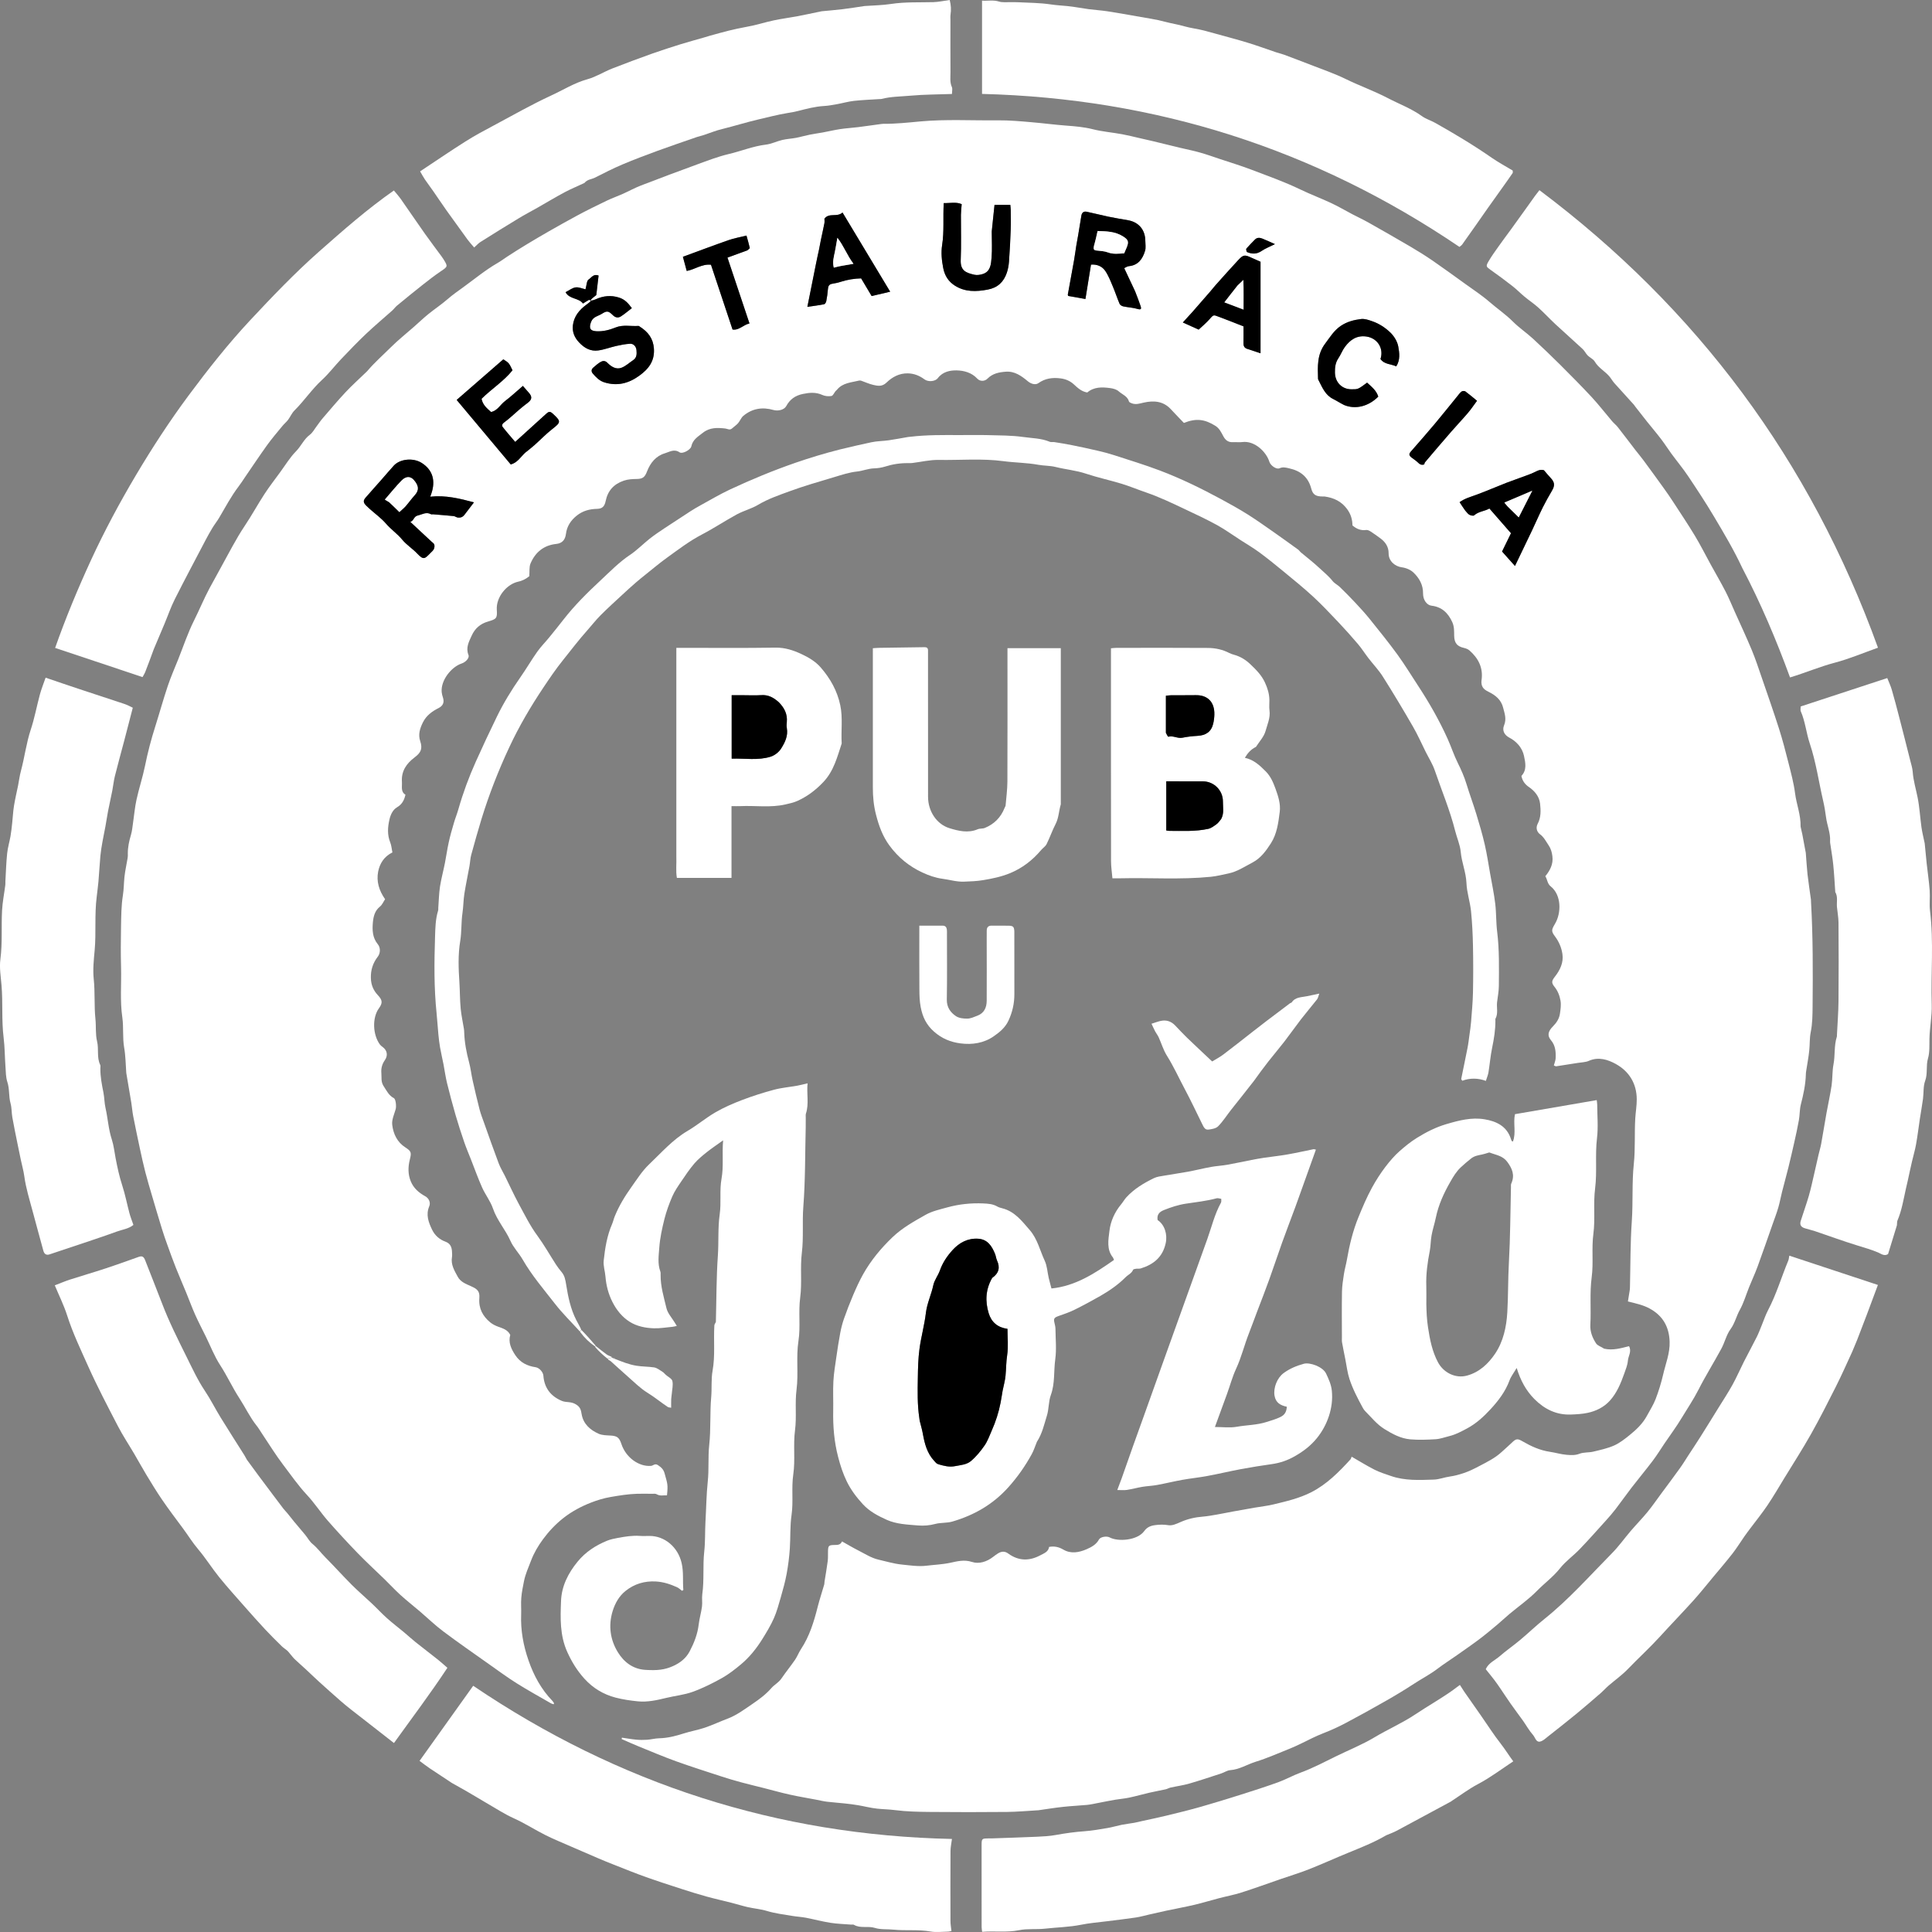 <svg width="56" height="56" viewBox="0 0 56 56" fill="none" xmlns="http://www.w3.org/2000/svg">
<rect x="0" y="0" width="56" height="56" fill="#808080" stroke="none"/>
<path d="M52.191 23.959C52.208 24.047 52.228 24.116 52.242 24.186C52.273 24.346 52.301 24.505 52.331 24.665C52.334 24.684 52.341 24.703 52.342 24.723C52.359 24.927 52.369 25.132 52.391 25.336C52.419 25.583 52.458 25.829 52.491 26.075C52.494 26.101 52.493 26.129 52.494 26.155C52.551 27.157 52.548 28.16 52.539 29.163C52.537 29.415 52.535 29.672 52.485 29.916C52.449 30.097 52.461 30.273 52.442 30.45C52.422 30.645 52.385 30.837 52.355 31.031C52.35 31.064 52.344 31.097 52.344 31.129C52.337 31.432 52.273 31.724 52.198 32.016C52.161 32.161 52.169 32.318 52.142 32.467C52.104 32.684 52.055 32.9 52.007 33.116C51.953 33.356 51.898 33.595 51.839 33.834C51.78 34.072 51.714 34.308 51.654 34.545C51.615 34.697 51.589 34.852 51.545 35.001C51.498 35.163 51.437 35.321 51.381 35.48C51.237 35.889 51.096 36.299 50.947 36.706C50.874 36.907 50.782 37.101 50.702 37.3C50.612 37.522 50.546 37.758 50.431 37.965C50.329 38.147 50.287 38.353 50.16 38.527C50.04 38.691 49.993 38.91 49.894 39.093C49.678 39.493 49.435 39.88 49.229 40.286C49.084 40.57 48.906 40.831 48.743 41.102C48.589 41.358 48.411 41.597 48.244 41.843C48.131 42.01 48.026 42.183 47.904 42.343C47.706 42.605 47.495 42.858 47.294 43.118C47.135 43.324 46.986 43.537 46.828 43.743C46.74 43.857 46.646 43.966 46.549 44.073C46.298 44.352 46.048 44.633 45.788 44.904C45.605 45.095 45.382 45.251 45.218 45.458C45.019 45.708 44.765 45.892 44.546 46.116C44.305 46.361 44.019 46.559 43.754 46.781C43.634 46.881 43.521 46.99 43.4 47.091C43.23 47.233 43.06 47.377 42.883 47.51C42.672 47.669 42.453 47.819 42.237 47.972C42.047 48.107 41.847 48.232 41.665 48.371C41.446 48.537 41.206 48.66 40.98 48.808C40.71 48.985 40.433 49.151 40.152 49.311C39.773 49.528 39.39 49.738 39.005 49.943C38.795 50.054 38.579 50.153 38.356 50.239C38.146 50.321 37.938 50.427 37.733 50.528C37.612 50.587 37.49 50.644 37.366 50.693C37.045 50.821 36.729 50.963 36.4 51.064C36.151 51.141 35.926 51.29 35.657 51.309C35.572 51.315 35.491 51.373 35.407 51.401C35.097 51.502 34.788 51.607 34.475 51.697C34.297 51.749 34.112 51.773 33.931 51.813C33.882 51.824 33.836 51.853 33.787 51.864C33.631 51.899 33.473 51.926 33.318 51.962C33.12 52.008 32.924 52.064 32.725 52.106C32.593 52.134 32.456 52.144 32.323 52.166C32.16 52.194 31.997 52.228 31.834 52.259C31.726 52.279 31.619 52.305 31.51 52.316C31.278 52.338 31.044 52.347 30.812 52.373C30.569 52.399 30.328 52.439 30.086 52.473C30.079 52.474 30.073 52.473 30.066 52.473C29.773 52.49 29.481 52.517 29.188 52.52C28.445 52.527 27.701 52.527 26.958 52.52C26.619 52.517 26.277 52.51 25.942 52.467C25.767 52.444 25.592 52.443 25.419 52.424C25.235 52.404 25.054 52.356 24.872 52.325C24.744 52.303 24.616 52.288 24.488 52.274C24.314 52.255 24.14 52.244 23.966 52.223C23.859 52.21 23.754 52.183 23.647 52.163C23.396 52.115 23.143 52.074 22.893 52.018C22.638 51.962 22.387 51.89 22.134 51.826C21.917 51.771 21.7 51.72 21.485 51.662C21.294 51.61 21.104 51.555 20.916 51.493C20.474 51.349 20.03 51.207 19.592 51.05C19.231 50.919 18.876 50.769 18.52 50.624C18.351 50.556 18.185 50.48 18.018 50.407C18.021 50.394 18.024 50.38 18.027 50.367C18.165 50.387 18.303 50.412 18.442 50.425C18.546 50.435 18.652 50.435 18.757 50.428C18.873 50.42 18.987 50.388 19.102 50.385C19.349 50.38 19.583 50.32 19.817 50.245C20.017 50.181 20.227 50.146 20.426 50.079C20.649 50.003 20.864 49.901 21.085 49.818C21.354 49.717 21.581 49.545 21.816 49.385C22.013 49.251 22.199 49.113 22.359 48.93C22.445 48.831 22.57 48.77 22.649 48.654C22.776 48.468 22.918 48.293 23.046 48.108C23.111 48.012 23.152 47.899 23.216 47.802C23.464 47.428 23.592 47.007 23.701 46.576C23.757 46.357 23.828 46.143 23.891 45.926C23.898 45.901 23.895 45.873 23.899 45.846C23.931 45.647 23.966 45.448 23.992 45.248C24.004 45.155 23.997 45.06 24 44.967C24.003 44.804 24.02 44.785 24.183 44.782C24.27 44.78 24.357 44.789 24.407 44.679C24.568 44.769 24.723 44.862 24.883 44.943C25.072 45.039 25.258 45.16 25.46 45.206C25.683 45.257 25.903 45.325 26.136 45.349C26.376 45.373 26.617 45.412 26.854 45.383C27.083 45.355 27.314 45.347 27.544 45.298C27.744 45.256 27.945 45.199 28.171 45.273C28.378 45.341 28.605 45.269 28.791 45.123C28.837 45.087 28.884 45.052 28.934 45.022C29.032 44.964 29.126 44.958 29.224 45.03C29.523 45.248 29.835 45.252 30.156 45.08C30.263 45.022 30.387 44.983 30.409 44.838C30.562 44.81 30.69 44.839 30.823 44.917C31.041 45.044 31.273 45.001 31.494 44.906C31.636 44.844 31.773 44.772 31.855 44.622C31.897 44.545 32.078 44.517 32.16 44.561C32.406 44.694 32.97 44.652 33.167 44.378C33.244 44.272 33.339 44.226 33.479 44.207C33.615 44.188 33.735 44.187 33.871 44.209C33.979 44.226 34.107 44.168 34.216 44.119C34.425 44.026 34.641 43.978 34.867 43.96C35.001 43.949 35.135 43.924 35.268 43.901C35.425 43.874 35.582 43.841 35.739 43.812C35.947 43.775 36.154 43.737 36.362 43.701C36.545 43.669 36.732 43.65 36.913 43.606C37.285 43.516 37.659 43.431 38.008 43.253C38.46 43.022 38.807 42.669 39.144 42.301C39.16 42.283 39.165 42.255 39.178 42.223C39.404 42.352 39.617 42.486 39.84 42.599C39.993 42.676 40.159 42.728 40.322 42.784C40.725 42.923 41.143 42.9 41.557 42.887C41.714 42.883 41.868 42.819 42.026 42.798C42.16 42.779 42.287 42.744 42.415 42.702C42.575 42.65 42.722 42.577 42.87 42.499C43.1 42.378 43.333 42.265 43.527 42.086C43.623 41.997 43.723 41.912 43.817 41.821C43.947 41.694 43.986 41.693 44.138 41.781C44.383 41.923 44.638 42.039 44.922 42.081C45.087 42.105 45.249 42.156 45.415 42.169C45.535 42.178 45.656 42.187 45.782 42.138C45.904 42.09 46.05 42.108 46.18 42.077C46.385 42.028 46.594 41.983 46.785 41.899C46.946 41.827 47.093 41.712 47.233 41.599C47.43 41.44 47.616 41.264 47.739 41.034C47.825 40.874 47.925 40.72 47.99 40.551C48.077 40.322 48.151 40.085 48.206 39.846C48.278 39.529 48.407 39.224 48.395 38.889C48.38 38.452 48.195 38.133 47.81 37.925C47.619 37.822 47.415 37.781 47.186 37.723C47.203 37.618 47.22 37.517 47.236 37.415C47.241 37.382 47.245 37.349 47.245 37.316C47.261 36.675 47.254 36.033 47.299 35.394C47.337 34.84 47.299 34.283 47.357 33.735C47.403 33.294 47.373 32.856 47.399 32.418C47.41 32.233 47.443 32.049 47.442 31.865C47.441 31.404 47.217 31.051 46.835 30.84C46.608 30.715 46.337 30.624 46.056 30.748C45.959 30.792 45.842 30.791 45.734 30.809C45.526 30.842 45.316 30.875 45.107 30.907C45.091 30.909 45.072 30.895 45.039 30.883C45.057 30.812 45.087 30.745 45.091 30.677C45.099 30.489 45.088 30.308 44.955 30.15C44.846 30.021 44.865 29.898 45.013 29.75C45.119 29.643 45.195 29.526 45.216 29.379C45.234 29.255 45.253 29.125 45.232 29.004C45.207 28.86 45.153 28.719 45.055 28.599C44.962 28.483 44.977 28.428 45.07 28.309C45.218 28.119 45.324 27.902 45.288 27.656C45.262 27.472 45.188 27.296 45.072 27.142C44.958 26.989 44.97 26.951 45.073 26.776C45.261 26.458 45.26 25.941 44.948 25.692C44.847 25.612 44.855 25.496 44.792 25.398C44.929 25.23 45.026 25.049 44.997 24.82C44.983 24.702 44.953 24.597 44.884 24.496C44.808 24.384 44.753 24.266 44.636 24.18C44.551 24.117 44.507 23.999 44.571 23.877C44.669 23.693 44.662 23.488 44.64 23.293C44.617 23.087 44.482 22.926 44.321 22.816C44.197 22.731 44.128 22.634 44.099 22.49C44.264 22.319 44.214 22.101 44.174 21.911C44.152 21.804 44.096 21.681 44.006 21.581C43.928 21.493 43.846 21.432 43.749 21.381C43.61 21.308 43.531 21.179 43.598 21.019C43.673 20.836 43.611 20.678 43.569 20.512C43.514 20.289 43.355 20.157 43.167 20.063C43.065 20.012 42.975 19.963 42.947 19.844C42.938 19.804 42.937 19.76 42.943 19.719C42.996 19.357 42.851 19.078 42.59 18.851C42.548 18.815 42.488 18.793 42.432 18.78C42.233 18.734 42.154 18.638 42.15 18.426C42.148 18.294 42.154 18.166 42.097 18.037C41.975 17.765 41.79 17.591 41.492 17.556C41.357 17.54 41.246 17.388 41.248 17.203C41.252 16.953 41.137 16.755 40.971 16.596C40.885 16.513 40.748 16.458 40.628 16.443C40.445 16.419 40.249 16.272 40.25 16.04C40.252 15.85 40.156 15.71 40.01 15.603C39.917 15.534 39.822 15.466 39.724 15.403C39.688 15.38 39.639 15.357 39.6 15.362C39.446 15.383 39.32 15.332 39.201 15.229C39.2 15.059 39.156 14.906 39.049 14.759C38.882 14.531 38.662 14.43 38.4 14.392C38.381 14.389 38.361 14.391 38.341 14.391C38.141 14.39 38.055 14.343 38.007 14.161C37.916 13.818 37.691 13.646 37.363 13.574C37.266 13.552 37.188 13.529 37.088 13.573C36.996 13.614 36.828 13.494 36.794 13.386C36.7 13.088 36.36 12.768 36.011 12.813C35.92 12.825 35.827 12.811 35.735 12.816C35.603 12.823 35.52 12.76 35.459 12.645C35.398 12.533 35.348 12.418 35.227 12.342C34.92 12.151 34.672 12.116 34.316 12.259C34.195 12.132 34.065 11.999 33.939 11.863C33.717 11.622 33.439 11.605 33.151 11.67C33.033 11.697 32.923 11.735 32.805 11.69C32.775 11.678 32.732 11.662 32.725 11.639C32.681 11.48 32.528 11.435 32.424 11.341C32.362 11.286 32.264 11.26 32.179 11.249C31.945 11.217 31.711 11.21 31.515 11.376C31.353 11.351 31.243 11.249 31.126 11.141C31.024 11.047 30.896 10.988 30.745 10.968C30.506 10.937 30.295 10.966 30.096 11.107C30.014 11.165 29.885 11.128 29.796 11.054C29.609 10.898 29.412 10.754 29.154 10.774C28.962 10.788 28.773 10.823 28.624 10.974C28.542 11.058 28.405 11.06 28.327 10.975C28.163 10.798 27.941 10.741 27.73 10.736C27.537 10.732 27.323 10.775 27.184 10.96C27.11 11.058 26.907 11.077 26.798 10.997C26.653 10.89 26.498 10.826 26.316 10.822C26.068 10.816 25.862 10.928 25.695 11.09C25.567 11.213 25.442 11.187 25.31 11.156C25.192 11.129 25.08 11.076 24.965 11.036C24.947 11.03 24.925 11.026 24.907 11.03C24.679 11.087 24.429 11.091 24.26 11.297C24.247 11.313 24.23 11.324 24.217 11.339C24.178 11.387 24.145 11.47 24.1 11.478C24.015 11.492 23.914 11.484 23.836 11.448C23.647 11.363 23.469 11.378 23.271 11.419C23.048 11.466 22.897 11.574 22.789 11.772C22.73 11.88 22.554 11.922 22.42 11.884C22.101 11.792 21.805 11.838 21.547 12.053C21.481 12.107 21.45 12.202 21.392 12.268C21.341 12.325 21.275 12.367 21.218 12.419C21.15 12.479 21.089 12.428 21.021 12.42C20.798 12.396 20.576 12.384 20.375 12.543C20.233 12.655 20.081 12.739 20.038 12.939C20.018 13.037 19.782 13.168 19.696 13.11C19.54 13.003 19.401 13.101 19.271 13.139C19.016 13.214 18.851 13.413 18.755 13.664C18.692 13.828 18.634 13.879 18.465 13.883C18.336 13.886 18.212 13.888 18.082 13.932C17.791 14.031 17.617 14.222 17.555 14.524C17.523 14.677 17.46 14.745 17.31 14.749C17.092 14.754 16.894 14.804 16.717 14.946C16.544 15.084 16.432 15.254 16.404 15.476C16.383 15.65 16.291 15.749 16.124 15.766C15.765 15.804 15.516 16.004 15.377 16.334C15.334 16.438 15.353 16.57 15.342 16.702C15.253 16.773 15.154 16.831 15.02 16.86C14.685 16.933 14.375 17.31 14.4 17.677C14.417 17.922 14.387 17.945 14.147 18.015C13.926 18.078 13.767 18.212 13.671 18.426C13.59 18.604 13.496 18.774 13.579 18.985C13.613 19.07 13.501 19.193 13.378 19.233C13.092 19.327 12.768 19.714 12.803 20.067C12.808 20.118 12.823 20.169 12.839 20.218C12.883 20.353 12.846 20.456 12.712 20.524C12.522 20.619 12.357 20.741 12.259 20.937C12.174 21.109 12.114 21.286 12.18 21.482C12.252 21.698 12.205 21.813 12.018 21.953C11.786 22.127 11.628 22.347 11.65 22.662C11.66 22.798 11.608 22.948 11.752 23.035C11.715 23.199 11.652 23.315 11.506 23.401C11.388 23.47 11.32 23.611 11.287 23.76C11.237 23.982 11.223 24.197 11.31 24.415C11.346 24.503 11.352 24.604 11.374 24.708C11.134 24.826 11.008 25.027 10.961 25.263C10.906 25.546 10.985 25.812 11.162 26.064C11.115 26.134 11.079 26.225 11.013 26.278C10.866 26.396 10.826 26.558 10.809 26.726C10.788 26.952 10.793 27.177 10.95 27.368C11.032 27.466 11.03 27.628 10.95 27.73C10.809 27.913 10.743 28.114 10.75 28.351C10.755 28.547 10.822 28.706 10.951 28.844C11.084 28.985 11.097 29.069 10.985 29.223C10.784 29.498 10.802 29.994 11.015 30.28C11.034 30.306 11.062 30.326 11.088 30.345C11.223 30.442 11.252 30.592 11.154 30.731C11.074 30.845 11.042 30.969 11.054 31.105C11.066 31.231 11.034 31.353 11.121 31.484C11.208 31.616 11.27 31.753 11.417 31.831C11.475 31.862 11.491 32.072 11.469 32.15C11.426 32.3 11.351 32.458 11.369 32.603C11.4 32.867 11.512 33.107 11.752 33.26C11.93 33.374 11.927 33.416 11.877 33.619C11.826 33.825 11.822 34.036 11.907 34.243C11.991 34.446 12.143 34.573 12.325 34.674C12.431 34.732 12.489 34.855 12.441 34.968C12.338 35.213 12.423 35.432 12.525 35.645C12.605 35.81 12.74 35.928 12.908 35.989C13.058 36.044 13.098 36.153 13.102 36.294C13.104 36.341 13.109 36.39 13.101 36.435C13.062 36.657 13.174 36.834 13.27 37.011C13.35 37.158 13.506 37.216 13.647 37.279C13.838 37.364 13.91 37.428 13.894 37.626C13.87 37.927 13.993 38.151 14.211 38.331C14.279 38.386 14.362 38.427 14.445 38.457C14.58 38.506 14.717 38.545 14.79 38.694C14.728 38.912 14.816 39.097 14.935 39.278C15.078 39.495 15.283 39.594 15.527 39.63C15.631 39.646 15.742 39.769 15.75 39.874C15.777 40.233 15.965 40.471 16.284 40.605C16.347 40.632 16.42 40.636 16.49 40.643C16.566 40.652 16.628 40.665 16.702 40.712C16.82 40.786 16.839 40.868 16.86 40.995C16.908 41.275 17.109 41.451 17.354 41.559C17.456 41.603 17.581 41.604 17.696 41.61C17.883 41.62 17.949 41.665 18.011 41.853C18.138 42.243 18.515 42.518 18.869 42.489C18.934 42.484 18.983 42.409 19.069 42.466C19.163 42.53 19.23 42.583 19.265 42.711C19.348 43.015 19.365 43.024 19.333 43.343C19.234 43.337 19.135 43.371 19.034 43.311C18.998 43.29 18.945 43.298 18.899 43.298C18.754 43.297 18.609 43.294 18.465 43.298C18.207 43.306 17.955 43.347 17.7 43.391C17.501 43.425 17.312 43.483 17.129 43.554C16.843 43.666 16.574 43.809 16.326 44.004C16.1 44.183 15.909 44.386 15.74 44.615C15.598 44.808 15.477 45.012 15.39 45.242C15.316 45.436 15.229 45.625 15.188 45.831C15.156 45.991 15.123 46.152 15.11 46.314C15.096 46.474 15.112 46.636 15.106 46.797C15.088 47.257 15.17 47.699 15.32 48.13C15.472 48.568 15.688 48.965 16.009 49.298C16.027 49.316 16.04 49.339 16.055 49.361C16.058 49.366 16.054 49.374 16.053 49.399C16.024 49.39 15.996 49.387 15.974 49.374C15.64 49.181 15.303 48.996 14.977 48.791C14.699 48.616 14.433 48.42 14.164 48.23C13.726 47.919 13.284 47.614 12.854 47.291C12.617 47.114 12.402 46.906 12.177 46.713C11.988 46.552 11.793 46.399 11.609 46.232C11.45 46.088 11.304 45.929 11.15 45.779C10.891 45.527 10.624 45.283 10.372 45.023C10.074 44.715 9.782 44.399 9.499 44.076C9.29 43.835 9.114 43.564 8.897 43.331C8.641 43.056 8.428 42.748 8.202 42.45C7.99 42.171 7.806 41.87 7.61 41.578C7.552 41.493 7.501 41.402 7.437 41.322C7.242 41.077 7.11 40.792 6.941 40.532C6.738 40.222 6.586 39.884 6.384 39.573C6.215 39.314 6.102 39.017 5.964 38.737C5.86 38.526 5.751 38.318 5.655 38.103C5.562 37.895 5.485 37.681 5.398 37.47C5.3 37.23 5.195 36.992 5.099 36.75C5.013 36.534 4.934 36.314 4.855 36.095C4.798 35.937 4.742 35.778 4.693 35.617C4.596 35.302 4.502 34.985 4.409 34.668C4.341 34.437 4.272 34.207 4.212 33.974C4.155 33.753 4.106 33.53 4.058 33.307C3.99 32.99 3.924 32.672 3.861 32.353C3.836 32.224 3.827 32.093 3.806 31.963C3.76 31.68 3.711 31.398 3.663 31.116C3.662 31.11 3.661 31.103 3.66 31.096C3.642 30.853 3.641 30.606 3.599 30.367C3.548 30.075 3.587 29.78 3.546 29.494C3.475 29.006 3.522 28.52 3.509 28.034C3.498 27.645 3.501 27.255 3.508 26.866C3.514 26.561 3.514 26.252 3.562 25.952C3.59 25.774 3.589 25.598 3.607 25.422C3.627 25.235 3.67 25.05 3.7 24.865C3.707 24.826 3.706 24.785 3.705 24.744C3.703 24.559 3.742 24.381 3.795 24.203C3.83 24.086 3.84 23.96 3.858 23.837C3.891 23.617 3.909 23.394 3.957 23.177C4.029 22.849 4.136 22.529 4.203 22.2C4.281 21.812 4.381 21.432 4.501 21.055C4.624 20.666 4.733 20.27 4.863 19.883C4.951 19.619 5.064 19.365 5.167 19.107C5.316 18.733 5.444 18.347 5.623 17.988C5.778 17.68 5.908 17.36 6.07 17.056C6.178 16.856 6.287 16.657 6.397 16.459C6.624 16.052 6.832 15.634 7.092 15.245C7.294 14.944 7.468 14.624 7.666 14.32C7.808 14.102 7.969 13.895 8.123 13.684C8.273 13.479 8.406 13.257 8.582 13.079C8.728 12.931 8.807 12.732 8.977 12.605C9.063 12.542 9.117 12.434 9.185 12.346C9.24 12.274 9.29 12.197 9.349 12.129C9.568 11.875 9.784 11.617 10.012 11.373C10.2 11.172 10.405 10.989 10.602 10.798C10.617 10.784 10.632 10.771 10.645 10.756C10.857 10.506 11.102 10.292 11.333 10.062C11.543 9.853 11.776 9.669 11.998 9.473C12.136 9.352 12.268 9.225 12.41 9.109C12.595 8.959 12.795 8.827 12.975 8.67C13.118 8.546 13.271 8.439 13.423 8.329C13.754 8.089 14.069 7.827 14.424 7.622C14.519 7.568 14.607 7.501 14.698 7.441C15.092 7.183 15.496 6.943 15.904 6.708C16.178 6.551 16.454 6.398 16.732 6.247C17.01 6.097 17.294 5.958 17.579 5.821C17.734 5.746 17.897 5.689 18.054 5.619C18.23 5.54 18.399 5.446 18.578 5.377C19.121 5.168 19.666 4.963 20.212 4.764C20.511 4.655 20.811 4.539 21.119 4.466C21.481 4.381 21.827 4.237 22.199 4.192C22.361 4.173 22.514 4.095 22.674 4.057C22.806 4.026 22.943 4.02 23.076 3.995C23.206 3.97 23.334 3.931 23.465 3.905C23.591 3.879 23.718 3.863 23.845 3.84C24.015 3.809 24.183 3.768 24.353 3.742C24.526 3.716 24.701 3.707 24.874 3.685C25.097 3.657 25.32 3.624 25.543 3.594C25.562 3.591 25.582 3.589 25.602 3.589C25.96 3.592 26.318 3.553 26.672 3.52C27.426 3.451 28.178 3.497 28.931 3.488C29.255 3.485 29.582 3.515 29.905 3.543C30.239 3.571 30.572 3.616 30.907 3.641C31.164 3.66 31.424 3.682 31.672 3.745C31.955 3.817 32.243 3.838 32.527 3.891C32.69 3.921 32.851 3.962 33.013 3.999C33.149 4.03 33.286 4.06 33.422 4.093C33.688 4.157 33.954 4.223 34.22 4.287C34.407 4.332 34.596 4.368 34.78 4.421C34.976 4.476 35.169 4.545 35.362 4.61C35.664 4.71 35.969 4.803 36.266 4.916C36.745 5.099 37.228 5.268 37.691 5.492C37.985 5.634 38.291 5.748 38.587 5.887C38.795 5.984 38.995 6.103 39.199 6.21C39.352 6.29 39.51 6.363 39.661 6.448C40.071 6.68 40.48 6.912 40.886 7.151C41.103 7.278 41.316 7.412 41.524 7.554C41.843 7.774 42.156 8.002 42.471 8.229C42.706 8.399 42.952 8.559 43.171 8.749C43.395 8.944 43.642 9.11 43.853 9.322C44.032 9.501 44.245 9.644 44.432 9.815C44.7 10.062 44.963 10.315 45.222 10.572C45.531 10.881 45.84 11.192 46.138 11.512C46.344 11.735 46.53 11.977 46.727 12.208C46.778 12.268 46.843 12.318 46.892 12.38C47.065 12.6 47.233 12.824 47.404 13.046C47.484 13.149 47.569 13.249 47.646 13.354C47.843 13.621 48.038 13.889 48.231 14.158C48.322 14.284 48.41 14.413 48.495 14.543C48.707 14.87 48.925 15.193 49.126 15.527C49.29 15.799 49.433 16.084 49.586 16.363C49.73 16.625 49.881 16.883 50.018 17.149C50.116 17.34 50.197 17.54 50.285 17.736C50.45 18.104 50.621 18.469 50.776 18.841C50.885 19.104 50.974 19.376 51.067 19.646C51.236 20.137 51.408 20.628 51.566 21.123C51.668 21.444 51.754 21.771 51.836 22.098C51.911 22.394 51.992 22.692 52.031 22.994C52.071 23.312 52.199 23.615 52.191 23.959ZM17.096 8.696C17.159 8.648 17.222 8.6 17.284 8.553C17.306 8.365 17.328 8.174 17.35 7.988C17.204 7.926 17.14 8.052 17.063 8.1C17.004 8.136 17.004 8.272 16.971 8.386C16.876 8.365 16.776 8.317 16.684 8.33C16.586 8.344 16.496 8.417 16.393 8.469C16.508 8.681 16.772 8.627 16.898 8.798C16.964 8.757 17.018 8.721 17.075 8.691C17.084 8.686 17.108 8.709 17.115 8.744C17.074 8.774 17.033 8.805 16.992 8.835C16.792 8.983 16.638 9.168 16.606 9.425C16.583 9.615 16.647 9.779 16.784 9.924C16.94 10.091 17.119 10.189 17.341 10.158C17.517 10.134 17.687 10.067 17.861 10.028C17.992 9.998 18.127 9.972 18.261 9.964C18.365 9.958 18.44 10.044 18.449 10.152C18.459 10.26 18.459 10.367 18.355 10.437C18.242 10.513 18.139 10.612 18.015 10.659C17.857 10.72 17.716 10.627 17.606 10.516C17.541 10.45 17.475 10.456 17.417 10.487C17.338 10.529 17.27 10.593 17.2 10.652C17.14 10.702 17.13 10.765 17.182 10.827C17.277 10.937 17.375 11.039 17.521 11.084C17.89 11.197 18.215 11.117 18.527 10.892C18.8 10.695 18.978 10.469 18.954 10.105C18.934 9.811 18.783 9.62 18.553 9.473C18.537 9.462 18.519 9.446 18.503 9.447C18.284 9.463 18.062 9.404 17.844 9.492C17.665 9.564 17.477 9.614 17.278 9.601C17.103 9.589 17.067 9.51 17.13 9.337C17.187 9.178 17.335 9.165 17.444 9.096C17.595 9 17.637 9.01 17.767 9.138C17.841 9.211 17.921 9.219 17.997 9.171C18.103 9.104 18.199 9.019 18.314 8.932C18.216 8.799 18.117 8.679 17.942 8.625C17.705 8.551 17.485 8.575 17.265 8.676C17.22 8.697 17.171 8.709 17.096 8.696ZM13.274 15.001C13.353 15.013 13.415 14.985 13.463 14.921C13.554 14.802 13.645 14.683 13.738 14.561C13.327 14.451 12.915 14.348 12.471 14.397C12.486 14.354 12.495 14.33 12.503 14.306C12.623 13.955 12.56 13.631 12.221 13.417C11.979 13.264 11.596 13.298 11.414 13.497C11.292 13.629 11.178 13.768 11.059 13.902C10.905 14.077 10.749 14.249 10.597 14.425C10.522 14.511 10.529 14.569 10.616 14.657C10.65 14.691 10.685 14.724 10.722 14.756C10.878 14.895 11.051 15.019 11.187 15.176C11.333 15.347 11.519 15.471 11.662 15.646C11.787 15.796 11.959 15.903 12.094 16.046C12.283 16.246 12.312 16.195 12.483 16.023C12.517 15.989 12.556 15.956 12.576 15.913C12.594 15.876 12.599 15.824 12.588 15.785C12.578 15.752 12.537 15.727 12.508 15.7C12.31 15.514 12.11 15.33 11.893 15.127C12.001 15.092 11.986 14.971 12.111 14.941C12.24 14.911 12.354 14.829 12.492 14.905C12.508 14.914 12.531 14.905 12.551 14.907C12.751 14.924 12.951 14.939 13.151 14.959C13.182 14.962 13.21 14.985 13.274 15.001ZM32.897 8.432C32.795 8.216 32.693 8 32.586 7.773C32.618 7.759 32.668 7.72 32.721 7.715C32.993 7.689 33.121 7.503 33.191 7.267C33.217 7.181 33.198 7.08 33.198 6.987C33.197 6.665 33.01 6.44 32.699 6.384C32.509 6.351 32.319 6.32 32.131 6.281C31.919 6.237 31.709 6.181 31.496 6.137C31.415 6.121 31.358 6.16 31.344 6.252C31.315 6.439 31.283 6.625 31.252 6.811C31.234 6.913 31.214 7.016 31.197 7.119C31.174 7.26 31.157 7.403 31.132 7.544C31.073 7.876 31.011 8.208 30.951 8.54C30.95 8.546 30.954 8.552 30.961 8.578C31.114 8.605 31.276 8.634 31.462 8.667C31.516 8.331 31.569 8.004 31.623 7.67C31.791 7.656 31.94 7.715 32.032 7.846C32.127 7.982 32.188 8.144 32.254 8.299C32.325 8.466 32.381 8.64 32.452 8.807C32.467 8.842 32.52 8.873 32.56 8.881C32.698 8.911 32.843 8.916 32.977 8.956C33.076 8.986 33.086 8.949 33.063 8.878C33.017 8.737 32.961 8.6 32.897 8.432ZM15.231 13.114C15.317 13.045 15.405 12.979 15.488 12.905C15.664 12.749 15.828 12.576 16.013 12.432C16.256 12.243 16.265 12.215 16.04 12.006C15.945 11.918 15.918 11.916 15.825 12C15.53 12.267 15.236 12.534 14.933 12.809C14.807 12.66 14.683 12.521 14.57 12.375C14.543 12.339 14.55 12.291 14.61 12.247C14.767 12.132 14.908 11.994 15.057 11.867C15.136 11.8 15.216 11.736 15.299 11.674C15.424 11.579 15.431 11.496 15.322 11.376C15.271 11.318 15.22 11.259 15.156 11.186C14.989 11.329 14.818 11.489 14.634 11.629C14.5 11.731 14.419 11.905 14.234 11.942C14.115 11.837 13.993 11.738 13.958 11.56C14.247 11.272 14.6 11.052 14.855 10.733C14.755 10.523 14.752 10.519 14.589 10.415C14.142 10.805 13.694 11.195 13.237 11.592C13.77 12.227 14.291 12.85 14.805 13.463C14.999 13.409 15.087 13.249 15.231 13.114ZM28.746 6.727C28.746 6.975 28.762 7.224 28.741 7.47C28.725 7.653 28.715 7.865 28.494 7.94C28.416 7.966 28.323 7.982 28.245 7.964C27.998 7.908 27.834 7.846 27.847 7.534C27.866 7.099 27.851 6.663 27.853 6.228C27.854 6.13 27.866 6.033 27.875 5.917C27.71 5.846 27.533 5.892 27.355 5.887C27.33 6.308 27.371 6.706 27.308 7.104C27.274 7.322 27.296 7.55 27.341 7.776C27.387 8.001 27.497 8.164 27.676 8.278C27.973 8.468 28.296 8.457 28.63 8.394C28.916 8.34 29.09 8.176 29.182 7.91C29.217 7.806 29.238 7.694 29.246 7.585C29.269 7.274 29.285 6.963 29.296 6.652C29.303 6.465 29.298 6.277 29.297 6.089C29.296 6.039 29.288 5.988 29.284 5.937C29.119 5.937 28.969 5.937 28.827 5.937C28.799 6.192 28.773 6.44 28.746 6.727ZM35.376 9.196C35.596 9.283 35.816 9.37 36.044 9.46C36.044 9.629 36.046 9.79 36.043 9.95C36.041 10.036 36.074 10.088 36.154 10.113C36.282 10.154 36.409 10.197 36.537 10.24C36.537 9.349 36.537 8.46 36.537 7.587C36.44 7.544 36.357 7.508 36.276 7.471C36.076 7.378 36.038 7.38 35.886 7.544C35.666 7.78 35.452 8.022 35.237 8.262C35.187 8.317 35.142 8.377 35.094 8.433C34.917 8.636 34.741 8.839 34.564 9.041C34.478 9.138 34.389 9.232 34.285 9.347C34.459 9.426 34.609 9.493 34.744 9.554C34.859 9.446 34.967 9.357 35.058 9.253C35.192 9.099 35.172 9.13 35.376 9.196ZM42.479 14.807C42.515 14.845 42.545 14.896 42.59 14.92C42.63 14.942 42.705 14.959 42.73 14.937C42.857 14.823 43.024 14.822 43.172 14.74C43.386 14.986 43.594 15.223 43.797 15.456C43.707 15.641 43.624 15.81 43.538 15.986C43.659 16.121 43.778 16.255 43.912 16.405C44.085 16.045 44.246 15.712 44.405 15.378C44.51 15.156 44.608 14.93 44.717 14.71C44.798 14.547 44.888 14.388 44.98 14.231C45.075 14.071 45.067 13.979 44.938 13.844C44.877 13.78 44.821 13.71 44.752 13.63C44.623 13.586 44.511 13.68 44.386 13.729C44.148 13.822 43.905 13.902 43.667 13.994C43.38 14.105 43.098 14.229 42.81 14.335C42.636 14.399 42.456 14.447 42.307 14.556C42.36 14.637 42.408 14.713 42.479 14.807ZM23.647 7.684C23.567 8.077 23.488 8.47 23.402 8.894C23.575 8.869 23.732 8.85 23.887 8.819C23.914 8.814 23.944 8.763 23.95 8.729C23.972 8.613 23.99 8.496 23.998 8.379C24.005 8.294 24.03 8.241 24.119 8.226C24.207 8.212 24.296 8.193 24.38 8.165C24.571 8.104 24.766 8.074 24.96 8.069C25.067 8.25 25.17 8.421 25.265 8.581C25.454 8.536 25.62 8.498 25.802 8.455C25.342 7.691 24.885 6.931 24.421 6.16C24.259 6.308 24.036 6.156 23.897 6.338C23.897 6.377 23.904 6.425 23.896 6.47C23.864 6.635 23.826 6.799 23.792 6.963C23.774 7.053 23.759 7.144 23.74 7.233C23.71 7.372 23.678 7.51 23.647 7.684ZM38.974 11.741C39.294 11.877 39.673 11.776 39.95 11.496C39.895 11.317 39.754 11.209 39.626 11.091C39.364 11.285 39.364 11.285 39.173 11.284C38.895 11.283 38.7 11.082 38.694 10.803C38.691 10.654 38.705 10.516 38.792 10.387C38.864 10.281 38.908 10.154 38.985 10.052C39.138 9.848 39.325 9.716 39.603 9.754C39.92 9.797 40.118 10.093 40.014 10.406C40.128 10.568 40.319 10.546 40.471 10.62C40.592 10.431 40.562 10.227 40.53 10.047C40.504 9.901 40.411 9.747 40.304 9.643C40.158 9.501 39.981 9.384 39.785 9.315C39.678 9.277 39.559 9.234 39.451 9.247C39.243 9.273 39.04 9.325 38.856 9.451C38.661 9.586 38.547 9.779 38.41 9.961C38.173 10.275 38.193 10.626 38.204 10.983C38.205 11.001 38.218 11.02 38.227 11.037C38.331 11.24 38.419 11.455 38.641 11.564C38.745 11.616 38.842 11.681 38.974 11.741ZM21.671 7.255C21.692 7.232 21.735 7.203 21.732 7.185C21.708 7.073 21.674 6.964 21.637 6.828C21.449 6.875 21.279 6.905 21.117 6.961C20.679 7.114 20.245 7.278 19.794 7.443C19.832 7.584 19.869 7.721 19.905 7.854C20.147 7.809 20.346 7.644 20.608 7.674C20.818 8.304 21.024 8.925 21.233 9.551C21.42 9.582 21.539 9.417 21.724 9.375C21.51 8.735 21.302 8.112 21.086 7.467C21.285 7.393 21.463 7.327 21.671 7.255ZM40.912 13.262C40.969 13.305 41.03 13.342 41.082 13.39C41.136 13.44 41.184 13.496 41.283 13.461C41.288 13.446 41.29 13.417 41.305 13.399C41.555 13.104 41.805 12.809 42.059 12.518C42.218 12.335 42.386 12.159 42.543 11.975C42.635 11.868 42.714 11.749 42.812 11.617C42.696 11.522 42.588 11.429 42.474 11.345C42.449 11.327 42.39 11.33 42.364 11.349C42.317 11.384 42.281 11.437 42.242 11.484C42.023 11.752 41.809 12.023 41.587 12.287C41.36 12.558 41.126 12.823 40.894 13.089C40.849 13.141 40.826 13.189 40.912 13.262ZM36.151 7.306C36.296 7.371 36.43 7.368 36.569 7.273C36.682 7.197 36.814 7.147 36.955 7.076C36.823 7.018 36.708 6.963 36.59 6.916C36.516 6.887 36.438 6.878 36.374 6.945C36.291 7.031 36.206 7.114 36.129 7.203C36.113 7.223 36.125 7.267 36.151 7.306Z" fill="white"/>
<path d="M30.055 41.792C30.002 41.92 29.966 42.039 29.907 42.147C29.717 42.494 29.494 42.812 29.228 43.109C28.778 43.61 28.231 43.92 27.605 44.103C27.447 44.15 27.27 44.129 27.11 44.172C26.942 44.217 26.775 44.23 26.608 44.216C26.302 44.19 25.985 44.18 25.703 44.053C25.454 43.94 25.205 43.813 25.009 43.599C24.826 43.399 24.667 43.19 24.546 42.944C24.435 42.716 24.359 42.483 24.295 42.236C24.178 41.79 24.142 41.343 24.151 40.886C24.157 40.604 24.141 40.322 24.156 40.041C24.168 39.805 24.209 39.57 24.242 39.336C24.276 39.103 24.31 38.871 24.354 38.64C24.38 38.5 24.416 38.359 24.463 38.224C24.545 37.992 24.633 37.763 24.729 37.538C24.816 37.335 24.908 37.132 25.015 36.94C25.243 36.532 25.539 36.177 25.874 35.857C26.155 35.589 26.495 35.401 26.827 35.213C27.019 35.104 27.246 35.056 27.461 34.996C27.799 34.903 28.145 34.867 28.497 34.882C28.641 34.889 28.779 34.896 28.908 34.972C28.951 34.997 29.003 35.01 29.052 35.023C29.41 35.113 29.62 35.391 29.848 35.654C30.072 35.913 30.143 36.245 30.282 36.544C30.352 36.694 30.359 36.874 30.397 37.039C30.419 37.134 30.446 37.227 30.477 37.347C31.173 37.277 31.735 36.91 32.29 36.52C32.274 36.484 32.27 36.463 32.259 36.449C32.07 36.216 32.127 35.935 32.157 35.683C32.189 35.401 32.31 35.132 32.498 34.906C32.552 34.841 32.594 34.765 32.65 34.703C32.874 34.459 33.154 34.292 33.445 34.15C33.535 34.106 33.642 34.094 33.743 34.077C33.97 34.036 34.199 34.006 34.426 33.964C34.653 33.922 34.877 33.865 35.103 33.824C35.261 33.796 35.422 33.788 35.58 33.76C35.813 33.719 36.043 33.667 36.275 33.622C36.395 33.599 36.516 33.577 36.637 33.559C36.866 33.525 37.097 33.501 37.325 33.461C37.576 33.417 37.826 33.36 38.076 33.31C38.088 33.307 38.101 33.315 38.142 33.323C38.004 33.707 37.868 34.088 37.732 34.468C37.671 34.639 37.611 34.81 37.548 34.98C37.42 35.327 37.287 35.671 37.162 36.019C37.035 36.372 36.919 36.73 36.791 37.083C36.677 37.401 36.553 37.715 36.433 38.031C36.355 38.237 36.28 38.445 36.2 38.65C36.067 38.988 35.983 39.343 35.829 39.674C35.721 39.907 35.654 40.16 35.566 40.403C35.451 40.719 35.335 41.035 35.215 41.362C35.435 41.362 35.65 41.391 35.853 41.355C36.137 41.304 36.426 41.308 36.708 41.218C36.848 41.173 36.987 41.136 37.121 41.069C37.243 41.007 37.291 40.915 37.299 40.775C37.12 40.737 36.976 40.664 36.942 40.449C36.907 40.228 37.017 39.938 37.207 39.799C37.386 39.668 37.585 39.585 37.795 39.529C37.968 39.483 38.345 39.615 38.438 39.815C38.512 39.973 38.585 40.128 38.604 40.312C38.655 40.808 38.472 41.314 38.172 41.684C37.989 41.91 37.773 42.071 37.533 42.208C37.327 42.327 37.103 42.405 36.865 42.438C36.566 42.48 36.268 42.528 35.971 42.583C35.645 42.644 35.321 42.722 34.995 42.782C34.755 42.827 34.511 42.851 34.271 42.894C34.026 42.938 33.783 42.998 33.538 43.043C33.398 43.069 33.255 43.073 33.114 43.096C32.963 43.121 32.815 43.163 32.664 43.186C32.582 43.199 32.496 43.189 32.385 43.189C32.431 43.067 32.473 42.961 32.511 42.854C32.623 42.537 32.733 42.22 32.846 41.903C32.946 41.622 33.048 41.341 33.149 41.06C33.232 40.829 33.314 40.597 33.397 40.366C33.501 40.072 33.606 39.779 33.712 39.485C33.823 39.174 33.935 38.863 34.047 38.552C34.205 38.112 34.363 37.673 34.521 37.233C34.679 36.793 34.838 36.353 34.995 35.913C35.121 35.559 35.208 35.19 35.391 34.859C35.405 34.833 35.397 34.794 35.399 34.749C35.35 34.742 35.304 34.723 35.265 34.733C34.972 34.812 34.672 34.844 34.373 34.889C34.154 34.922 33.941 34.992 33.732 35.076C33.595 35.132 33.53 35.214 33.554 35.364C33.757 35.497 33.845 35.777 33.788 36.036C33.7 36.441 33.433 36.653 33.066 36.766C33.024 36.779 32.975 36.769 32.93 36.775C32.899 36.78 32.851 36.787 32.843 36.806C32.801 36.911 32.697 36.949 32.626 37.021C32.409 37.239 32.157 37.412 31.893 37.564C31.647 37.704 31.398 37.839 31.145 37.964C30.996 38.038 30.837 38.091 30.681 38.146C30.555 38.192 30.535 38.221 30.564 38.343C30.578 38.4 30.592 38.459 30.593 38.517C30.596 38.813 30.627 39.112 30.587 39.402C30.54 39.745 30.582 40.099 30.459 40.436C30.39 40.623 30.405 40.841 30.345 41.033C30.266 41.286 30.211 41.551 30.055 41.792ZM28.767 37.032C28.953 36.906 28.994 36.741 28.899 36.535C28.872 36.476 28.867 36.408 28.843 36.347C28.75 36.119 28.627 35.923 28.353 35.905C28.053 35.886 27.807 36.018 27.614 36.23C27.458 36.401 27.323 36.596 27.243 36.825C27.192 36.971 27.085 37.102 27.053 37.25C26.995 37.524 26.871 37.775 26.837 38.058C26.796 38.407 26.699 38.748 26.652 39.096C26.615 39.372 26.608 39.653 26.604 39.931C26.597 40.324 26.588 40.717 26.648 41.107C26.652 41.133 26.653 41.16 26.659 41.185C26.689 41.311 26.728 41.435 26.75 41.563C26.802 41.849 26.872 42.123 27.078 42.344C27.118 42.386 27.139 42.425 27.205 42.444C27.364 42.489 27.511 42.531 27.688 42.496C27.847 42.465 28.017 42.454 28.139 42.352C28.29 42.226 28.42 42.067 28.534 41.904C28.625 41.774 28.68 41.618 28.744 41.471C28.86 41.21 28.948 40.94 29.002 40.659C29.025 40.544 29.04 40.427 29.061 40.312C29.089 40.165 29.133 40.02 29.146 39.873C29.165 39.675 29.162 39.479 29.193 39.28C29.231 39.032 29.202 38.773 29.202 38.517C28.919 38.48 28.736 38.324 28.657 38.063C28.553 37.718 28.566 37.377 28.767 37.032Z" fill="white"/>
<path d="M20.734 38.347C20.747 38.327 20.75 38.321 20.75 38.314C20.767 37.674 20.763 37.032 20.808 36.393C20.835 35.993 20.805 35.589 20.861 35.197C20.91 34.85 20.852 34.502 20.914 34.165C20.979 33.804 20.926 33.448 20.96 33.053C20.785 33.179 20.632 33.281 20.488 33.395C20.361 33.497 20.232 33.601 20.126 33.725C19.988 33.887 19.867 34.066 19.747 34.244C19.652 34.384 19.554 34.525 19.487 34.679C19.395 34.891 19.315 35.112 19.258 35.337C19.191 35.607 19.13 35.884 19.11 36.161C19.094 36.39 19.056 36.627 19.14 36.855C19.151 36.885 19.149 36.922 19.148 36.955C19.145 37.286 19.242 37.601 19.317 37.916C19.352 38.067 19.475 38.197 19.558 38.336C19.574 38.363 19.591 38.389 19.618 38.433C19.565 38.444 19.53 38.454 19.495 38.458C19.314 38.474 19.133 38.507 18.953 38.501C18.709 38.494 18.459 38.443 18.254 38.314C18.038 38.179 17.871 37.976 17.751 37.737C17.635 37.506 17.571 37.264 17.55 37.005C17.538 36.848 17.482 36.696 17.499 36.535C17.538 36.172 17.596 35.814 17.743 35.477C17.773 35.406 17.789 35.328 17.819 35.256C17.941 34.954 18.109 34.678 18.297 34.414C18.46 34.186 18.613 33.941 18.813 33.751C19.171 33.411 19.498 33.033 19.931 32.779C20.208 32.616 20.457 32.404 20.735 32.243C20.979 32.101 21.242 31.987 21.506 31.886C21.809 31.77 22.12 31.671 22.434 31.587C22.656 31.528 22.888 31.509 23.115 31.468C23.202 31.453 23.288 31.428 23.408 31.4C23.377 31.709 23.453 31.994 23.361 32.275C23.349 32.311 23.355 32.354 23.355 32.395C23.354 32.489 23.356 32.583 23.354 32.676C23.335 33.443 23.344 34.211 23.285 34.974C23.25 35.422 23.296 35.87 23.242 36.311C23.189 36.746 23.251 37.182 23.194 37.61C23.138 38.031 23.208 38.454 23.144 38.865C23.071 39.339 23.148 39.813 23.088 40.28C23.037 40.675 23.095 41.069 23.044 41.457C22.988 41.884 23.055 42.315 22.994 42.733C22.936 43.128 23 43.522 22.944 43.908C22.897 44.233 22.915 44.555 22.894 44.878C22.878 45.126 22.846 45.375 22.801 45.62C22.759 45.849 22.695 46.075 22.631 46.3C22.572 46.505 22.516 46.714 22.431 46.907C22.339 47.114 22.221 47.309 22.102 47.501C21.929 47.779 21.726 48.035 21.475 48.244C21.301 48.389 21.119 48.531 20.923 48.641C20.649 48.793 20.366 48.935 20.074 49.04C19.829 49.128 19.564 49.153 19.31 49.215C19.039 49.281 18.767 49.342 18.488 49.314C18.271 49.292 18.053 49.261 17.843 49.206C17.494 49.115 17.189 48.932 16.944 48.663C16.735 48.433 16.573 48.174 16.441 47.88C16.225 47.398 16.242 46.901 16.262 46.402C16.279 45.973 16.469 45.6 16.739 45.269C16.971 44.984 17.265 44.795 17.595 44.659C17.695 44.619 17.803 44.597 17.909 44.577C18.119 44.539 18.331 44.503 18.547 44.519C18.639 44.526 18.731 44.52 18.823 44.52C19.261 44.517 19.649 44.838 19.757 45.304C19.819 45.571 19.784 45.827 19.807 46.087C19.794 46.095 19.781 46.102 19.768 46.11C19.72 46.075 19.676 46.029 19.623 46.006C19.429 45.919 19.233 45.853 19.014 45.84C18.68 45.821 18.385 45.911 18.129 46.116C17.945 46.264 17.828 46.47 17.757 46.701C17.628 47.125 17.689 47.536 17.913 47.897C18.087 48.178 18.348 48.38 18.706 48.402C19.058 48.424 19.264 48.4 19.504 48.294C19.712 48.202 19.885 48.066 19.991 47.864C20.118 47.622 20.219 47.368 20.252 47.089C20.272 46.914 20.324 46.744 20.347 46.57C20.363 46.451 20.34 46.327 20.356 46.209C20.415 45.797 20.367 45.38 20.413 44.972C20.445 44.684 20.432 44.4 20.448 44.115C20.471 43.724 20.474 43.327 20.515 42.941C20.553 42.587 20.519 42.236 20.557 41.887C20.608 41.421 20.574 40.952 20.615 40.489C20.637 40.236 20.61 39.98 20.654 39.734C20.733 39.296 20.68 38.856 20.706 38.418C20.707 38.398 20.716 38.38 20.734 38.347Z" fill="white"/>
<path d="M46.496 39.092C46.751 39.15 46.982 39.078 47.218 39.02C47.302 39.171 47.196 39.304 47.185 39.441C47.175 39.566 47.123 39.69 47.081 39.811C46.981 40.092 46.868 40.37 46.668 40.593C46.494 40.787 46.266 40.9 46.016 40.953C45.859 40.986 45.695 40.995 45.533 41.001C45.115 41.017 44.769 40.847 44.476 40.553C44.236 40.311 44.074 40.018 43.962 39.651C43.88 39.791 43.798 39.894 43.754 40.012C43.635 40.336 43.429 40.603 43.206 40.845C43.008 41.059 42.789 41.263 42.523 41.404C42.359 41.491 42.198 41.58 42.017 41.624C41.881 41.658 41.746 41.709 41.609 41.717C41.365 41.731 41.119 41.741 40.875 41.72C40.601 41.695 40.366 41.568 40.134 41.425C39.91 41.288 39.751 41.083 39.569 40.901C39.542 40.874 39.519 40.84 39.501 40.806C39.353 40.534 39.209 40.26 39.113 39.965C39.055 39.786 39.034 39.596 38.997 39.41C38.964 39.244 38.93 39.078 38.9 38.911C38.892 38.865 38.896 38.817 38.896 38.77C38.895 38.328 38.89 37.885 38.898 37.442C38.901 37.272 38.928 37.101 38.954 36.932C38.975 36.791 39.017 36.653 39.041 36.512C39.115 36.087 39.214 35.673 39.379 35.272C39.497 34.984 39.617 34.7 39.767 34.426C39.998 34.002 40.301 33.603 40.563 33.371C40.722 33.23 40.888 33.094 41.073 32.98C41.344 32.812 41.621 32.672 41.924 32.583C42.286 32.476 42.655 32.38 43.029 32.443C43.366 32.499 43.676 32.637 43.796 33.017C43.801 33.035 43.808 33.053 43.816 33.071C43.818 33.075 43.827 33.076 43.853 33.088C43.951 32.832 43.855 32.562 43.912 32.295C44.696 32.16 45.483 32.025 46.282 31.887C46.287 31.934 46.296 31.978 46.296 32.022C46.297 32.344 46.328 32.67 46.29 32.988C46.231 33.475 46.296 33.966 46.235 34.446C46.179 34.888 46.242 35.329 46.185 35.762C46.129 36.183 46.191 36.605 46.136 37.019C46.075 37.48 46.122 37.939 46.097 38.398C46.086 38.6 46.158 38.777 46.261 38.936C46.304 39.005 46.408 39.033 46.496 39.092ZM41.343 37.8C41.347 38.023 41.357 38.244 41.391 38.468C41.445 38.825 41.511 39.17 41.683 39.491C41.849 39.797 42.198 39.962 42.523 39.872C42.879 39.775 43.136 39.532 43.334 39.241C43.574 38.887 43.665 38.463 43.69 38.039C43.718 37.561 43.709 37.081 43.736 36.601C43.777 35.87 43.778 35.136 43.796 34.404C43.796 34.37 43.792 34.333 43.805 34.305C43.915 34.063 43.832 33.868 43.685 33.672C43.554 33.497 43.357 33.478 43.181 33.408C43.161 33.4 43.132 33.417 43.107 33.423C43.059 33.436 43.011 33.453 42.962 33.463C42.849 33.486 42.736 33.503 42.64 33.58C42.536 33.663 42.436 33.746 42.339 33.838C42.209 33.961 42.125 34.105 42.04 34.253C41.852 34.58 41.695 34.921 41.618 35.296C41.583 35.468 41.526 35.634 41.495 35.806C41.467 35.954 41.471 36.108 41.443 36.256C41.377 36.594 41.33 36.931 41.342 37.277C41.347 37.438 41.343 37.599 41.343 37.8Z" fill="white"/>
<path d="M16.808 38.593C16.564 38.325 16.304 38.071 16.082 37.785C15.758 37.369 15.414 36.968 15.148 36.506C15.041 36.32 14.881 36.162 14.796 35.968C14.651 35.641 14.407 35.375 14.289 35.03C14.216 34.816 14.068 34.63 13.975 34.422C13.856 34.156 13.758 33.88 13.651 33.608C13.585 33.44 13.514 33.274 13.455 33.103C13.367 32.845 13.282 32.586 13.206 32.324C13.117 32.016 13.034 31.704 12.957 31.392C12.914 31.215 12.89 31.034 12.856 30.855C12.823 30.689 12.785 30.524 12.755 30.358C12.734 30.235 12.719 30.11 12.707 29.986C12.687 29.782 12.676 29.577 12.655 29.373C12.578 28.634 12.586 27.893 12.61 27.154C12.618 26.903 12.622 26.641 12.699 26.394C12.707 26.369 12.702 26.341 12.704 26.314C12.719 26.11 12.723 25.903 12.753 25.701C12.789 25.471 12.851 25.245 12.896 25.016C12.936 24.818 12.962 24.616 13.006 24.419C13.047 24.229 13.101 24.041 13.156 23.855C13.195 23.719 13.25 23.587 13.288 23.451C13.422 22.982 13.59 22.526 13.789 22.083C13.987 21.642 14.192 21.204 14.404 20.77C14.597 20.374 14.827 19.999 15.079 19.638C15.25 19.394 15.4 19.136 15.571 18.893C15.677 18.743 15.808 18.612 15.924 18.47C16.064 18.299 16.203 18.125 16.339 17.951C16.658 17.543 17.023 17.18 17.399 16.831C17.677 16.572 17.942 16.297 18.261 16.084C18.465 15.948 18.639 15.767 18.832 15.614C18.969 15.506 19.115 15.409 19.26 15.312C19.507 15.148 19.755 14.986 20.004 14.825C20.101 14.762 20.201 14.704 20.302 14.648C20.585 14.493 20.864 14.327 21.156 14.19C21.778 13.899 22.41 13.638 23.059 13.413C23.482 13.267 23.91 13.138 24.341 13.029C24.644 12.953 24.952 12.886 25.258 12.819C25.421 12.784 25.592 12.786 25.759 12.762C25.948 12.735 26.136 12.698 26.324 12.666C26.35 12.662 26.376 12.661 26.402 12.658C26.865 12.604 27.329 12.609 27.793 12.611C28.07 12.612 28.346 12.605 28.622 12.612C28.967 12.622 29.316 12.618 29.656 12.666C29.913 12.703 30.18 12.701 30.427 12.805C30.467 12.822 30.519 12.808 30.564 12.815C30.734 12.843 30.905 12.869 31.075 12.904C31.325 12.954 31.575 13.008 31.824 13.066C31.979 13.102 32.134 13.142 32.285 13.191C32.729 13.335 33.176 13.471 33.613 13.636C34.227 13.868 34.818 14.157 35.397 14.47C35.657 14.611 35.917 14.755 36.168 14.913C36.434 15.081 36.691 15.265 36.949 15.445C37.179 15.606 37.405 15.77 37.632 15.934C37.658 15.953 37.675 15.985 37.7 16.006C37.88 16.157 38.067 16.3 38.238 16.46C38.37 16.583 38.512 16.697 38.626 16.841C38.681 16.911 38.771 16.952 38.836 17.015C38.988 17.163 39.139 17.314 39.284 17.47C39.425 17.621 39.566 17.774 39.696 17.935C39.97 18.277 40.247 18.617 40.505 18.972C40.718 19.265 40.907 19.577 41.106 19.88C41.428 20.371 41.719 20.88 41.961 21.417C42.065 21.648 42.143 21.891 42.256 22.117C42.355 22.316 42.443 22.516 42.508 22.729C42.596 23.02 42.704 23.305 42.792 23.596C42.882 23.889 42.968 24.183 43.037 24.482C43.101 24.76 43.143 25.045 43.193 25.327C43.244 25.615 43.306 25.903 43.34 26.194C43.373 26.463 43.362 26.738 43.396 27.007C43.461 27.532 43.449 28.058 43.445 28.583C43.444 28.74 43.41 28.896 43.393 29.053C43.376 29.21 43.43 29.374 43.348 29.526C43.34 29.542 43.345 29.566 43.345 29.586C43.346 29.85 43.305 30.108 43.251 30.367C43.202 30.603 43.182 30.846 43.144 31.084C43.131 31.16 43.099 31.233 43.069 31.33C42.838 31.245 42.605 31.244 42.385 31.326C42.366 31.295 42.352 31.283 42.354 31.274C42.414 30.975 42.478 30.677 42.536 30.378C42.562 30.25 42.576 30.119 42.594 29.989C42.611 29.866 42.631 29.742 42.64 29.618C42.662 29.334 42.689 29.05 42.695 28.766C42.704 28.317 42.704 27.867 42.695 27.417C42.688 27.08 42.672 26.741 42.638 26.405C42.609 26.133 42.516 25.866 42.506 25.595C42.493 25.282 42.367 24.999 42.34 24.692C42.321 24.487 42.231 24.291 42.18 24.089C42.03 23.489 41.789 22.92 41.59 22.337C41.526 22.148 41.415 21.974 41.325 21.794C41.203 21.55 41.093 21.299 40.957 21.064C40.675 20.575 40.385 20.09 40.083 19.613C39.962 19.421 39.801 19.254 39.662 19.073C39.559 18.939 39.469 18.795 39.36 18.667C39.175 18.449 38.985 18.237 38.789 18.03C38.551 17.78 38.315 17.527 38.062 17.294C37.787 17.041 37.496 16.805 37.207 16.567C36.977 16.378 36.745 16.189 36.505 16.012C36.329 15.882 36.139 15.772 35.955 15.653C35.728 15.507 35.508 15.347 35.272 15.217C34.961 15.047 34.64 14.897 34.319 14.746C33.962 14.577 33.605 14.407 33.229 14.277C32.988 14.195 32.751 14.095 32.508 14.021C32.165 13.917 31.814 13.842 31.475 13.729C31.187 13.633 30.887 13.608 30.595 13.535C30.433 13.495 30.261 13.502 30.096 13.472C29.763 13.411 29.424 13.412 29.093 13.368C28.464 13.283 27.836 13.342 27.208 13.331C26.952 13.326 26.695 13.39 26.438 13.421C26.399 13.425 26.359 13.424 26.32 13.424C26.093 13.421 25.873 13.455 25.655 13.524C25.552 13.556 25.441 13.573 25.332 13.576C25.163 13.581 25.005 13.65 24.843 13.667C24.609 13.692 24.393 13.766 24.172 13.832C23.737 13.962 23.3 14.087 22.874 14.244C22.569 14.356 22.259 14.462 21.974 14.632C21.783 14.746 21.558 14.802 21.361 14.908C21.017 15.095 20.689 15.314 20.341 15.495C19.979 15.684 19.657 15.932 19.328 16.169C19.118 16.32 18.92 16.488 18.718 16.649C18.62 16.727 18.524 16.805 18.43 16.886C18.297 17.002 18.165 17.12 18.036 17.241C17.823 17.438 17.608 17.633 17.404 17.838C17.27 17.972 17.154 18.124 17.027 18.266C16.779 18.544 16.554 18.84 16.321 19.131C16.116 19.386 15.934 19.654 15.753 19.925C15.38 20.482 15.041 21.059 14.757 21.67C14.444 22.34 14.175 23.029 13.957 23.737C13.852 24.082 13.754 24.429 13.659 24.777C13.63 24.884 13.627 24.998 13.607 25.108C13.559 25.376 13.501 25.643 13.459 25.912C13.431 26.095 13.432 26.282 13.405 26.464C13.365 26.734 13.384 27.011 13.34 27.274C13.273 27.676 13.29 28.076 13.316 28.471C13.332 28.728 13.329 28.987 13.354 29.244C13.373 29.438 13.416 29.63 13.447 29.823C13.453 29.856 13.454 29.89 13.455 29.923C13.465 30.219 13.52 30.506 13.596 30.791C13.642 30.96 13.66 31.137 13.698 31.308C13.762 31.593 13.828 31.878 13.901 32.16C13.935 32.291 13.985 32.418 14.031 32.546C14.17 32.937 14.307 33.329 14.454 33.718C14.502 33.846 14.575 33.963 14.636 34.086C14.769 34.355 14.893 34.629 15.035 34.892C15.206 35.206 15.363 35.528 15.577 35.818C15.772 36.084 15.935 36.374 16.115 36.653C16.165 36.729 16.22 36.803 16.279 36.872C16.368 36.977 16.388 37.098 16.41 37.233C16.466 37.586 16.538 37.938 16.702 38.26C16.746 38.346 16.797 38.429 16.846 38.538C16.834 38.572 16.821 38.583 16.808 38.593Z" fill="white"/>
<path d="M2.804 25.986C2.736 26.517 2.79 27.034 2.744 27.543C2.718 27.823 2.688 28.105 2.717 28.379C2.758 28.765 2.726 29.152 2.766 29.534C2.789 29.753 2.763 29.978 2.814 30.185C2.869 30.412 2.799 30.651 2.905 30.866C2.918 30.893 2.909 30.933 2.909 30.966C2.907 31.204 2.951 31.435 2.998 31.667C3.027 31.814 3.025 31.968 3.058 32.114C3.127 32.417 3.143 32.73 3.241 33.029C3.297 33.201 3.316 33.386 3.35 33.565C3.401 33.833 3.458 34.099 3.543 34.36C3.629 34.624 3.681 34.899 3.753 35.168C3.783 35.279 3.827 35.387 3.867 35.505C3.723 35.622 3.546 35.638 3.387 35.697C3.058 35.818 2.724 35.927 2.392 36.04C2.073 36.148 1.752 36.255 1.432 36.36C1.343 36.389 1.282 36.348 1.257 36.254C1.154 35.872 1.047 35.491 0.946 35.109C0.856 34.772 0.751 34.44 0.704 34.092C0.682 33.931 0.636 33.774 0.603 33.615C0.57 33.462 0.539 33.309 0.508 33.155C0.457 32.9 0.403 32.646 0.358 32.39C0.334 32.254 0.342 32.111 0.305 31.979C0.248 31.776 0.281 31.563 0.212 31.359C0.168 31.225 0.169 31.074 0.159 30.929C0.138 30.645 0.14 30.358 0.105 30.076C0.042 29.571 0.087 29.062 0.044 28.559C0.023 28.307 -0.021 28.051 0.011 27.806C0.073 27.333 0.035 26.861 0.06 26.39C0.073 26.143 0.123 25.898 0.154 25.652C0.159 25.619 0.154 25.584 0.156 25.551C0.172 25.28 0.179 25.008 0.207 24.738C0.224 24.57 0.275 24.407 0.304 24.24C0.327 24.11 0.34 23.98 0.354 23.849C0.372 23.686 0.379 23.521 0.405 23.36C0.437 23.161 0.484 22.965 0.524 22.768C0.552 22.628 0.569 22.485 0.606 22.348C0.713 21.953 0.761 21.544 0.89 21.153C1.001 20.82 1.064 20.471 1.156 20.131C1.2 19.969 1.263 19.813 1.322 19.643C1.658 19.757 1.984 19.869 2.311 19.977C2.748 20.123 3.186 20.264 3.623 20.41C3.706 20.439 3.784 20.484 3.849 20.514C3.763 20.846 3.684 21.153 3.603 21.461C3.512 21.807 3.416 22.152 3.329 22.5C3.296 22.633 3.283 22.771 3.257 22.906C3.217 23.11 3.171 23.312 3.131 23.516C3.103 23.663 3.082 23.811 3.055 23.958C3.028 24.105 2.996 24.251 2.97 24.398C2.946 24.534 2.923 24.67 2.91 24.806C2.887 25.056 2.875 25.307 2.853 25.557C2.841 25.694 2.821 25.83 2.804 25.986Z" fill="white"/>
<path d="M54.983 35.515C54.895 35.803 54.811 36.075 54.727 36.349C54.62 36.422 54.52 36.339 54.436 36.303C54.241 36.22 54.039 36.164 53.837 36.101C53.423 35.974 53.016 35.824 52.605 35.685C52.509 35.653 52.408 35.632 52.312 35.601C52.2 35.566 52.161 35.499 52.195 35.389C52.27 35.148 52.358 34.911 52.428 34.669C52.491 34.451 52.538 34.229 52.589 34.008C52.631 33.831 52.669 33.653 52.71 33.476C52.735 33.368 52.768 33.262 52.788 33.154C52.842 32.859 52.888 32.562 52.941 32.267C52.989 31.998 53.05 31.732 53.09 31.462C53.119 31.26 53.106 31.05 53.145 30.85C53.196 30.584 53.157 30.309 53.242 30.049C53.246 30.037 53.244 30.023 53.244 30.009C53.26 29.678 53.287 29.346 53.29 29.014C53.297 28.256 53.295 27.498 53.29 26.741C53.289 26.59 53.259 26.44 53.245 26.289C53.232 26.145 53.277 25.994 53.197 25.858C53.194 25.852 53.196 25.845 53.195 25.838C53.177 25.581 53.164 25.323 53.138 25.067C53.118 24.866 53.082 24.666 53.053 24.465C53.049 24.439 53.044 24.412 53.046 24.386C53.06 24.145 52.959 23.924 52.929 23.691C52.908 23.529 52.881 23.367 52.844 23.208C52.716 22.656 52.639 22.093 52.458 21.553C52.355 21.246 52.327 20.915 52.196 20.615C52.181 20.582 52.194 20.536 52.194 20.477C53.021 20.206 53.849 19.934 54.703 19.654C54.75 19.772 54.803 19.882 54.836 19.998C54.911 20.253 54.977 20.51 55.044 20.767C55.094 20.956 55.142 21.145 55.19 21.334C55.251 21.572 55.312 21.81 55.371 22.049C55.398 22.156 55.433 22.263 55.441 22.373C55.459 22.629 55.535 22.872 55.584 23.121C55.64 23.404 55.655 23.694 55.695 23.98C55.716 24.128 55.753 24.273 55.783 24.42C55.784 24.427 55.787 24.433 55.788 24.44C55.807 24.637 55.825 24.834 55.846 25.03C55.875 25.291 55.914 25.551 55.933 25.813C55.947 26.006 55.919 26.204 55.942 26.396C56.054 27.303 55.964 28.212 55.992 29.12C56.002 29.452 55.933 29.779 55.926 30.112C55.922 30.299 55.936 30.504 55.883 30.682C55.821 30.896 55.88 31.114 55.802 31.328C55.743 31.488 55.762 31.677 55.739 31.852C55.713 32.046 55.677 32.239 55.648 32.432C55.611 32.678 55.582 32.924 55.538 33.168C55.509 33.334 55.459 33.497 55.421 33.663C55.377 33.851 55.337 34.041 55.296 34.23C55.279 34.306 55.26 34.382 55.243 34.458C55.174 34.769 55.124 35.084 54.998 35.38C54.983 35.414 54.991 35.459 54.983 35.515Z" fill="white"/>
<path d="M7.157 42.312C7.278 42.474 7.387 42.627 7.499 42.778C7.638 42.966 7.779 43.153 7.92 43.34C8.017 43.469 8.114 43.599 8.213 43.728C8.249 43.775 8.292 43.816 8.33 43.862C8.392 43.938 8.452 44.016 8.514 44.092C8.625 44.225 8.738 44.356 8.848 44.49C8.918 44.576 8.972 44.681 9.055 44.749C9.197 44.865 9.303 45.012 9.43 45.14C9.691 45.403 9.939 45.679 10.201 45.942C10.385 46.126 10.584 46.294 10.773 46.473C10.924 46.615 11.065 46.769 11.22 46.907C11.375 47.046 11.542 47.172 11.702 47.305C11.817 47.401 11.928 47.504 12.044 47.597C12.257 47.767 12.473 47.931 12.686 48.1C12.777 48.172 12.862 48.25 12.968 48.342C12.48 49.083 11.948 49.786 11.419 50.523C11.192 50.345 10.983 50.182 10.774 50.019C10.579 49.868 10.384 49.718 10.191 49.565C10.084 49.481 9.978 49.395 9.875 49.305C9.668 49.124 9.462 48.94 9.258 48.755C9.124 48.634 8.996 48.508 8.864 48.386C8.759 48.288 8.649 48.195 8.545 48.095C8.494 48.046 8.451 47.987 8.404 47.933C8.379 47.904 8.358 47.872 8.329 47.847C8.275 47.8 8.213 47.763 8.163 47.713C8 47.553 7.837 47.392 7.682 47.225C7.485 47.014 7.293 46.797 7.101 46.58C6.85 46.294 6.594 46.012 6.355 45.717C6.142 45.454 5.962 45.163 5.744 44.906C5.581 44.714 5.451 44.501 5.302 44.3C5.096 44.024 4.889 43.749 4.695 43.465C4.533 43.229 4.385 42.982 4.236 42.737C4.118 42.542 4.009 42.341 3.893 42.144C3.735 41.875 3.562 41.615 3.418 41.338C3.122 40.767 2.822 40.196 2.558 39.608C2.341 39.122 2.11 38.642 1.947 38.131C1.853 37.837 1.714 37.558 1.588 37.256C1.752 37.194 1.892 37.133 2.036 37.087C2.37 36.979 2.708 36.882 3.042 36.772C3.369 36.665 3.693 36.547 4.018 36.432C4.121 36.396 4.166 36.422 4.209 36.533C4.37 36.949 4.538 37.363 4.697 37.78C4.899 38.311 5.154 38.817 5.406 39.325C5.571 39.657 5.725 39.994 5.932 40.304C6.102 40.557 6.238 40.832 6.398 41.092C6.622 41.457 6.855 41.817 7.083 42.18C7.108 42.219 7.126 42.261 7.157 42.312Z" fill="white"/>
<path d="M50.502 16.465C50.256 15.939 49.968 15.454 49.68 14.971C49.445 14.575 49.191 14.19 48.935 13.807C48.783 13.58 48.607 13.369 48.445 13.148C48.345 13.012 48.255 12.867 48.152 12.733C48.021 12.56 47.88 12.396 47.745 12.227C47.627 12.079 47.511 11.93 47.395 11.781C47.383 11.765 47.374 11.747 47.361 11.733C47.172 11.523 46.98 11.315 46.792 11.104C46.745 11.051 46.71 10.988 46.666 10.932C46.536 10.765 46.336 10.672 46.225 10.481C46.182 10.407 46.084 10.368 46.02 10.304C45.966 10.249 45.932 10.172 45.877 10.12C45.613 9.875 45.342 9.636 45.078 9.391C44.911 9.235 44.756 9.066 44.586 8.913C44.462 8.801 44.32 8.708 44.191 8.601C44.07 8.501 43.96 8.386 43.836 8.29C43.632 8.13 43.423 7.976 43.212 7.827C43.078 7.732 43.062 7.72 43.145 7.577C43.236 7.421 43.344 7.273 43.449 7.125C43.561 6.966 43.679 6.811 43.794 6.653C43.962 6.421 44.128 6.188 44.295 5.956C44.36 5.864 44.425 5.772 44.492 5.68C44.53 5.628 44.57 5.578 44.621 5.512C49.19 8.941 52.47 13.341 54.434 18.774C54.019 18.921 53.606 19.097 53.177 19.21C52.745 19.324 52.334 19.5 51.885 19.636C51.488 18.55 51.041 17.494 50.502 16.465Z" fill="white"/>
<path d="M53.686 39.184C53.527 39.531 53.378 39.865 53.214 40.192C52.98 40.656 52.745 41.12 52.49 41.573C52.247 42.004 51.979 42.42 51.721 42.842C51.559 43.109 51.401 43.379 51.227 43.637C51.074 43.864 50.901 44.077 50.737 44.296C50.679 44.374 50.619 44.451 50.564 44.531C50.448 44.696 50.343 44.869 50.22 45.027C50.039 45.26 49.846 45.483 49.658 45.709C49.469 45.936 49.286 46.167 49.089 46.386C48.768 46.742 48.435 47.085 48.113 47.439C47.817 47.764 47.492 48.059 47.188 48.375C47.017 48.553 46.813 48.697 46.625 48.859C46.548 48.926 46.48 49.003 46.404 49.07C46.172 49.27 45.941 49.472 45.705 49.666C45.431 49.891 45.153 50.11 44.874 50.329C44.798 50.389 44.719 50.467 44.633 50.482C44.521 50.501 44.497 50.358 44.436 50.29C44.324 50.164 44.241 50.012 44.143 49.873C44.026 49.709 43.904 49.55 43.789 49.385C43.688 49.242 43.593 49.095 43.495 48.951C43.436 48.864 43.377 48.778 43.314 48.695C43.235 48.591 43.151 48.49 43.065 48.383C43.144 48.201 43.326 48.13 43.462 48.013C43.653 47.846 43.863 47.702 44.058 47.539C44.299 47.338 44.525 47.118 44.77 46.923C45.482 46.353 46.086 45.667 46.725 45.02C46.922 44.821 47.086 44.588 47.269 44.374C47.427 44.19 47.597 44.016 47.751 43.829C47.891 43.658 48.017 43.475 48.149 43.296C48.331 43.05 48.515 42.806 48.693 42.557C48.784 42.431 48.864 42.297 48.949 42.167C49.058 41.999 49.171 41.833 49.278 41.662C49.455 41.382 49.629 41.1 49.803 40.818C49.943 40.591 50.09 40.369 50.219 40.136C50.338 39.921 50.435 39.694 50.546 39.474C50.669 39.232 50.8 38.993 50.922 38.75C50.977 38.64 51.02 38.522 51.067 38.408C51.127 38.264 51.175 38.115 51.247 37.978C51.49 37.517 51.635 37.016 51.835 36.537C51.85 36.502 51.851 36.462 51.864 36.396C52.723 36.68 53.57 36.96 54.432 37.245C54.325 37.532 54.22 37.816 54.113 38.1C54.022 38.343 53.929 38.586 53.834 38.828C53.789 38.943 53.738 39.055 53.686 39.184Z" fill="white"/>
<path d="M4.457 18.818C4.372 19.052 4.291 19.27 4.206 19.487C4.187 19.534 4.157 19.578 4.131 19.626C3.293 19.346 2.459 19.068 1.598 18.78C1.899 17.923 2.254 17.069 2.64 16.23C3.028 15.389 3.466 14.573 3.938 13.777C4.413 12.977 4.921 12.197 5.475 11.452C6.032 10.703 6.612 9.968 7.248 9.286C7.891 8.598 8.542 7.916 9.247 7.293C9.944 6.677 10.642 6.063 11.417 5.521C11.483 5.602 11.556 5.683 11.619 5.771C11.853 6.105 12.082 6.443 12.317 6.776C12.476 7 12.642 7.218 12.804 7.439C12.823 7.465 12.841 7.492 12.858 7.519C12.986 7.727 12.98 7.726 12.776 7.864C12.589 7.99 12.411 8.13 12.233 8.27C11.989 8.463 11.748 8.66 11.508 8.858C11.457 8.9 11.418 8.957 11.369 9.001C11.116 9.227 10.855 9.445 10.608 9.679C10.358 9.916 10.12 10.165 9.882 10.415C9.696 10.61 9.533 10.829 9.335 11.01C9.04 11.281 8.818 11.617 8.535 11.898C8.459 11.973 8.415 12.082 8.349 12.17C8.3 12.234 8.236 12.285 8.185 12.348C8.037 12.529 7.883 12.707 7.746 12.897C7.526 13.203 7.318 13.517 7.104 13.828C7.042 13.919 6.983 14.013 6.916 14.1C6.7 14.384 6.533 14.7 6.353 15.006C6.293 15.108 6.218 15.201 6.157 15.302C6.087 15.417 6.022 15.534 5.959 15.654C5.66 16.225 5.356 16.794 5.066 17.37C4.95 17.601 4.866 17.848 4.766 18.086C4.665 18.326 4.562 18.564 4.457 18.818Z" fill="white"/>
<path d="M16.94 5.303C16.741 5.398 16.55 5.475 16.369 5.571C16.103 5.713 15.844 5.87 15.582 6.019C15.397 6.124 15.208 6.222 15.026 6.333C14.657 6.556 14.291 6.784 13.926 7.014C13.867 7.051 13.819 7.107 13.744 7.174C13.676 7.094 13.611 7.024 13.554 6.947C13.351 6.669 13.15 6.391 12.95 6.11C12.815 5.92 12.686 5.725 12.553 5.534C12.475 5.422 12.392 5.313 12.315 5.2C12.265 5.126 12.224 5.047 12.177 4.967C12.63 4.668 13.055 4.376 13.491 4.101C13.757 3.932 14.035 3.784 14.313 3.636C14.864 3.342 15.408 3.031 15.973 2.77C16.322 2.61 16.65 2.401 17.027 2.297C17.278 2.227 17.506 2.08 17.751 1.984C18.137 1.832 18.527 1.689 18.917 1.549C19.188 1.453 19.462 1.366 19.736 1.28C19.955 1.212 20.177 1.153 20.398 1.089C20.46 1.071 20.521 1.051 20.582 1.034C20.934 0.936 21.285 0.838 21.645 0.777C21.909 0.732 22.165 0.646 22.427 0.591C22.652 0.543 22.881 0.514 23.108 0.472C23.334 0.429 23.559 0.379 23.784 0.333C23.797 0.33 23.81 0.327 23.822 0.326C24.022 0.306 24.221 0.291 24.42 0.267C24.631 0.241 24.84 0.207 25.05 0.176C25.057 0.176 25.064 0.175 25.07 0.174C25.322 0.156 25.576 0.153 25.825 0.115C26.235 0.052 26.646 0.073 27.057 0.062C27.21 0.057 27.364 0.022 27.528 0C27.567 0.154 27.572 0.286 27.552 0.421C27.544 0.474 27.549 0.529 27.549 0.582C27.549 1.085 27.547 1.588 27.55 2.091C27.551 2.236 27.527 2.383 27.591 2.525C27.613 2.574 27.594 2.641 27.594 2.724C27.189 2.739 26.791 2.737 26.397 2.773C26.115 2.799 25.828 2.796 25.551 2.868C25.532 2.873 25.512 2.871 25.492 2.872C25.246 2.888 24.998 2.897 24.753 2.924C24.588 2.942 24.427 2.99 24.263 3.019C24.136 3.042 24.008 3.066 23.88 3.073C23.621 3.088 23.375 3.155 23.126 3.218C23.027 3.244 22.925 3.261 22.823 3.277C22.539 3.324 22.262 3.397 21.982 3.462C21.627 3.545 21.28 3.655 20.927 3.741C20.748 3.784 20.576 3.856 20.4 3.914C20.334 3.936 20.265 3.949 20.199 3.972C19.819 4.104 19.438 4.233 19.06 4.371C18.718 4.497 18.377 4.625 18.041 4.767C17.77 4.882 17.506 5.016 17.243 5.15C17.146 5.199 17.026 5.197 16.94 5.303Z" fill="white"/>
<path d="M40.182 53.196C39.824 53.406 39.453 53.55 39.085 53.701C38.706 53.856 38.332 54.027 37.95 54.178C37.684 54.283 37.409 54.367 37.137 54.46C36.752 54.593 36.368 54.733 35.979 54.857C35.766 54.925 35.545 54.965 35.329 55.022C35.095 55.083 34.864 55.154 34.629 55.21C34.361 55.273 34.09 55.322 33.82 55.379C33.658 55.414 33.496 55.451 33.334 55.488C33.197 55.519 33.061 55.559 32.922 55.58C32.642 55.622 32.361 55.653 32.081 55.689C31.832 55.721 31.58 55.74 31.334 55.79C30.99 55.859 30.64 55.864 30.294 55.903C30.039 55.932 29.781 55.897 29.536 55.948C29.182 56.02 28.831 55.965 28.468 55.995C28.462 55.943 28.453 55.898 28.453 55.854C28.452 55.069 28.451 54.284 28.452 53.499C28.453 53.289 28.454 53.289 28.663 53.287C28.69 53.287 28.716 53.288 28.742 53.287C29.18 53.272 29.618 53.258 30.055 53.239C30.236 53.23 30.419 53.222 30.597 53.189C30.877 53.138 31.157 53.099 31.44 53.079C31.664 53.063 31.886 53.022 32.108 52.985C32.246 52.961 32.381 52.92 32.518 52.892C32.638 52.869 32.76 52.855 32.88 52.834C32.955 52.821 33.029 52.8 33.103 52.784C33.334 52.733 33.566 52.686 33.796 52.63C34.124 52.55 34.452 52.471 34.776 52.379C35.175 52.266 35.572 52.144 35.967 52.019C36.331 51.904 36.695 51.787 37.055 51.657C37.271 51.578 37.474 51.463 37.689 51.384C38.044 51.254 38.378 51.077 38.717 50.911C39.092 50.727 39.483 50.571 39.841 50.357C40.229 50.124 40.644 49.946 41.022 49.693C41.369 49.461 41.735 49.255 42.078 49.014C42.151 48.962 42.222 48.907 42.316 48.839C42.357 48.903 42.396 48.967 42.438 49.029C42.602 49.264 42.766 49.498 42.93 49.732C43.12 50.004 43.298 50.285 43.502 50.545C43.629 50.707 43.733 50.88 43.863 51.053C43.513 51.285 43.191 51.529 42.831 51.718C42.576 51.853 42.343 52.029 42.1 52.187C42.083 52.198 42.069 52.211 42.051 52.221C41.533 52.501 41.015 52.781 40.496 53.059C40.4 53.11 40.297 53.149 40.182 53.196Z" fill="white"/>
<path d="M37.218 1.585C37.508 1.695 37.784 1.798 38.058 1.905C38.374 2.028 38.694 2.138 39.001 2.288C39.404 2.486 39.83 2.636 40.227 2.844C40.558 3.017 40.911 3.146 41.218 3.368C41.332 3.45 41.473 3.491 41.597 3.56C42.16 3.877 42.714 4.208 43.246 4.578C43.436 4.709 43.641 4.819 43.846 4.943C43.846 4.966 43.856 5 43.844 5.017C43.745 5.162 43.643 5.305 43.541 5.448C43.405 5.638 43.268 5.828 43.133 6.02C43.009 6.194 42.888 6.37 42.765 6.546C42.637 6.727 42.51 6.909 42.381 7.089C42.362 7.114 42.333 7.131 42.303 7.157C38.112 4.315 33.5 2.85 28.465 2.722C28.465 1.822 28.465 0.934 28.465 0.018C28.624 0.031 28.79 -0.008 28.957 0.045C29.005 0.061 29.059 0.063 29.111 0.064C29.242 0.066 29.374 0.059 29.506 0.065C29.824 0.081 30.144 0.081 30.458 0.128C30.619 0.153 30.779 0.16 30.939 0.176C31.144 0.196 31.347 0.238 31.551 0.265C31.73 0.289 31.911 0.299 32.09 0.326C32.375 0.369 32.659 0.42 32.943 0.471C33.221 0.521 33.501 0.559 33.773 0.632C33.957 0.681 34.147 0.709 34.331 0.763C34.512 0.815 34.708 0.836 34.895 0.884C35.019 0.916 35.142 0.95 35.265 0.985C35.566 1.069 35.869 1.147 36.168 1.239C36.442 1.323 36.712 1.422 36.984 1.514C37.056 1.538 37.13 1.557 37.218 1.585Z" fill="white"/>
<path d="M13.096 51.679C12.876 51.531 12.664 51.395 12.455 51.255C12.355 51.187 12.259 51.112 12.161 51.04C12.686 50.304 13.2 49.585 13.716 48.863C17.92 51.708 22.539 53.196 27.593 53.303C27.578 53.422 27.552 53.536 27.551 53.651C27.547 54.329 27.548 55.006 27.55 55.684C27.55 55.774 27.567 55.865 27.578 55.972C27.55 55.977 27.509 55.989 27.467 55.989C27.302 55.992 27.134 56.014 26.974 55.986C26.617 55.922 26.256 55.968 25.901 55.932C25.72 55.913 25.527 55.935 25.361 55.882C25.158 55.817 24.941 55.904 24.751 55.791C24.731 55.779 24.7 55.788 24.674 55.786C24.474 55.77 24.272 55.765 24.074 55.734C23.835 55.697 23.599 55.633 23.361 55.587C23.228 55.562 23.092 55.555 22.959 55.533C22.713 55.492 22.466 55.462 22.226 55.389C22.048 55.335 21.86 55.321 21.678 55.28C21.517 55.243 21.359 55.193 21.199 55.152C20.958 55.091 20.715 55.037 20.476 54.971C20.236 54.905 19.999 54.831 19.762 54.754C19.416 54.642 19.07 54.531 18.727 54.409C18.414 54.297 18.105 54.172 17.796 54.05C17.641 53.99 17.487 53.926 17.334 53.861C17.075 53.75 16.816 53.638 16.557 53.525C16.304 53.414 16.048 53.311 15.802 53.187C15.498 53.034 15.21 52.847 14.901 52.708C14.766 52.647 14.638 52.578 14.512 52.504C14.189 52.315 13.869 52.122 13.546 51.933C13.402 51.848 13.253 51.77 13.096 51.679Z" fill="white"/>
<path d="M36.405 21.648C36.262 21.72 36.168 21.821 36.083 21.965C36.344 22.022 36.516 22.187 36.687 22.358C36.829 22.5 36.905 22.679 36.971 22.861C37.049 23.076 37.123 23.3 37.094 23.53C37.055 23.846 37.012 24.173 36.838 24.443C36.699 24.658 36.549 24.872 36.303 25.001C36.075 25.12 35.862 25.265 35.606 25.318C35.437 25.353 35.272 25.396 35.098 25.414C34.221 25.502 33.342 25.437 32.465 25.458C32.4 25.459 32.335 25.458 32.244 25.458C32.23 25.285 32.204 25.124 32.204 24.963C32.201 22.985 32.202 21.006 32.202 19.028C32.202 18.954 32.202 18.881 32.202 18.791C32.255 18.786 32.305 18.779 32.354 18.779C33.242 18.778 34.13 18.774 35.017 18.781C35.228 18.783 35.437 18.827 35.63 18.927C35.675 18.951 35.725 18.966 35.774 18.98C35.957 19.031 36.11 19.126 36.249 19.26C36.413 19.417 36.569 19.572 36.666 19.785C36.741 19.947 36.792 20.113 36.794 20.292C36.796 20.393 36.783 20.495 36.797 20.594C36.826 20.806 36.735 20.997 36.683 21.188C36.638 21.351 36.508 21.488 36.405 21.648ZM35.4 23.726C35.487 23.57 35.445 23.4 35.447 23.236C35.451 22.91 35.186 22.648 34.867 22.648C34.597 22.647 34.328 22.647 34.059 22.647C33.975 22.647 33.892 22.647 33.805 22.647C33.805 23.135 33.805 23.6 33.805 24.072C33.84 24.076 33.865 24.083 33.89 24.083C34.268 24.083 34.648 24.106 35.02 24.025C35.103 24.007 35.18 23.948 35.252 23.897C35.305 23.86 35.346 23.805 35.4 23.726ZM33.794 21.253C33.818 21.288 33.852 21.358 33.865 21.354C34.006 21.315 34.133 21.412 34.273 21.383C34.418 21.354 34.566 21.337 34.713 21.329C34.943 21.316 35.106 21.219 35.164 20.982C35.185 20.894 35.197 20.802 35.199 20.711C35.208 20.338 34.991 20.143 34.66 20.15C34.424 20.155 34.188 20.15 33.952 20.152C33.903 20.152 33.853 20.161 33.794 20.166C33.794 20.527 33.794 20.873 33.794 21.253Z" fill="white"/>
<path d="M30.748 23.313C30.689 23.511 30.689 23.704 30.6 23.878C30.502 24.068 30.432 24.273 30.337 24.465C30.303 24.534 30.228 24.579 30.177 24.64C29.926 24.937 29.63 25.165 29.27 25.312C29.017 25.415 28.758 25.468 28.491 25.512C28.309 25.543 28.13 25.547 27.949 25.555C27.733 25.565 27.529 25.499 27.319 25.472C27.111 25.444 26.917 25.374 26.736 25.29C26.358 25.115 26.038 24.858 25.781 24.508C25.582 24.237 25.477 23.942 25.394 23.624C25.325 23.36 25.299 23.095 25.3 22.824C25.302 21.556 25.3 20.288 25.3 19.019C25.3 18.947 25.3 18.874 25.3 18.789C25.369 18.785 25.426 18.779 25.483 18.778C25.922 18.771 26.361 18.766 26.8 18.759C26.862 18.758 26.898 18.783 26.899 18.849C26.899 18.903 26.899 18.956 26.899 19.01C26.899 20.372 26.899 21.734 26.9 23.096C26.9 23.506 27.142 23.889 27.522 24.006C27.78 24.085 28.061 24.155 28.338 24.037C28.401 24.01 28.481 24.024 28.545 23.998C28.817 23.888 29.01 23.694 29.119 23.416C29.128 23.392 29.146 23.369 29.148 23.345C29.167 23.115 29.199 22.885 29.2 22.655C29.205 21.441 29.202 20.227 29.202 19.012C29.202 18.94 29.202 18.868 29.202 18.787C29.721 18.787 30.224 18.787 30.748 18.787C30.748 20.294 30.748 21.794 30.748 23.313Z" fill="white"/>
<path d="M19.604 24.816C19.604 22.799 19.604 20.801 19.604 18.778C19.674 18.778 19.737 18.778 19.8 18.778C20.694 18.778 21.588 18.787 22.482 18.772C22.753 18.768 22.996 18.849 23.225 18.956C23.431 19.052 23.637 19.169 23.797 19.356C24.069 19.673 24.266 20.021 24.355 20.438C24.434 20.809 24.374 21.181 24.397 21.551C24.266 21.946 24.168 22.348 23.865 22.668C23.642 22.903 23.398 23.087 23.111 23.216C23.002 23.265 22.882 23.29 22.766 23.317C22.333 23.417 21.893 23.345 21.456 23.366C21.378 23.369 21.3 23.366 21.203 23.366C21.203 24.064 21.203 24.751 21.203 25.447C20.667 25.447 20.15 25.447 19.62 25.447C19.584 25.246 19.613 25.041 19.604 24.816ZM22.56 20.343C22.42 20.218 22.267 20.135 22.07 20.149C21.887 20.161 21.703 20.151 21.519 20.151C21.416 20.151 21.314 20.151 21.208 20.151C21.208 20.775 21.208 21.373 21.208 21.99C21.593 21.977 21.973 22.048 22.34 21.932C22.454 21.896 22.575 21.801 22.64 21.699C22.75 21.525 22.847 21.333 22.807 21.107C22.796 21.049 22.8 20.986 22.806 20.927C22.828 20.698 22.736 20.517 22.56 20.343Z" fill="white"/>
<path d="M36.347 31.329C36.123 31.619 35.902 31.893 35.683 32.17C35.558 32.329 35.449 32.504 35.308 32.646C35.244 32.711 35.123 32.73 35.025 32.742C34.926 32.755 34.887 32.664 34.848 32.585C34.681 32.246 34.52 31.904 34.343 31.571C34.17 31.246 34.018 30.91 33.822 30.597C33.72 30.435 33.665 30.243 33.585 30.067C33.558 30.008 33.516 29.956 33.485 29.899C33.447 29.826 33.414 29.752 33.377 29.674C33.482 29.641 33.559 29.611 33.639 29.593C33.805 29.555 33.947 29.602 34.065 29.726C34.179 29.846 34.292 29.968 34.411 30.083C34.645 30.308 34.883 30.529 35.135 30.767C35.239 30.703 35.353 30.645 35.454 30.569C35.739 30.354 36.019 30.132 36.3 29.912C36.44 29.803 36.579 29.694 36.72 29.587C36.942 29.418 37.165 29.25 37.389 29.082C37.404 29.07 37.43 29.069 37.44 29.055C37.551 28.892 37.731 28.91 37.89 28.874C37.995 28.85 38.101 28.829 38.24 28.8C38.211 28.878 38.204 28.93 38.177 28.965C38.024 29.16 37.862 29.349 37.71 29.545C37.547 29.756 37.394 29.976 37.231 30.187C37.079 30.384 36.917 30.573 36.764 30.768C36.623 30.948 36.488 31.132 36.347 31.329Z" fill="white"/>
<path d="M28.6 27.237C28.601 27.137 28.601 27.057 28.601 26.976C28.601 26.879 28.645 26.829 28.745 26.83C28.909 26.833 29.074 26.828 29.238 26.832C29.369 26.835 29.395 26.864 29.401 27C29.403 27.041 29.401 27.081 29.401 27.121C29.401 27.685 29.4 28.248 29.402 28.812C29.403 29.085 29.346 29.339 29.229 29.588C29.134 29.79 28.971 29.921 28.807 30.035C28.521 30.236 28.179 30.288 27.839 30.243C27.56 30.207 27.304 30.106 27.075 29.904C26.85 29.706 26.743 29.481 26.687 29.192C26.654 29.019 26.65 28.852 26.649 28.681C26.645 28.138 26.647 27.595 26.647 27.051C26.647 26.985 26.647 26.92 26.647 26.831C26.885 26.831 27.107 26.831 27.328 26.831C27.4 26.831 27.436 26.875 27.445 26.941C27.451 26.987 27.448 27.035 27.448 27.082C27.448 27.713 27.455 28.343 27.444 28.974C27.44 29.199 27.551 29.346 27.708 29.453C27.796 29.513 27.928 29.527 28.04 29.525C28.137 29.524 28.236 29.476 28.331 29.44C28.526 29.366 28.599 29.206 28.6 29.008C28.603 28.424 28.601 27.84 28.6 27.237Z" fill="white"/>
<path d="M17.836 39.393C18.038 39.473 18.237 39.554 18.457 39.588C18.625 39.614 18.793 39.61 18.958 39.635C19.047 39.648 19.128 39.718 19.21 39.768C19.243 39.788 19.267 39.823 19.297 39.849C19.363 39.909 19.473 39.958 19.489 40.029C19.515 40.145 19.482 40.276 19.472 40.401C19.468 40.453 19.457 40.505 19.455 40.557C19.452 40.635 19.454 40.713 19.454 40.804C19.406 40.794 19.378 40.796 19.358 40.783C19.159 40.652 18.977 40.498 18.771 40.372C18.558 40.242 18.377 40.056 18.185 39.889C18.022 39.748 17.865 39.599 17.703 39.456C17.679 39.435 17.644 39.428 17.614 39.391C17.66 39.363 17.706 39.359 17.752 39.354C17.752 39.354 17.757 39.355 17.762 39.37C17.79 39.386 17.813 39.39 17.836 39.393Z" fill="white"/>
<path d="M17.747 39.341C17.706 39.359 17.66 39.363 17.607 39.38C17.48 39.281 17.361 39.171 17.248 39.041C17.255 39.022 17.266 39.013 17.266 39.013C17.372 39.096 17.476 39.183 17.586 39.261C17.631 39.294 17.69 39.306 17.747 39.341Z" fill="white"/>
<path d="M16.814 38.605C16.821 38.583 16.834 38.572 16.852 38.55C16.99 38.689 17.123 38.838 17.261 39.001C17.266 39.013 17.255 39.022 17.249 39.027C17.083 38.914 16.941 38.778 16.814 38.605Z" fill="white"/>
<path d="M17.831 39.382C17.813 39.39 17.79 39.386 17.762 39.372C17.781 39.364 17.803 39.368 17.831 39.382Z" fill="white"/>
<path d="M13.257 15C13.21 14.985 13.182 14.962 13.151 14.959C12.951 14.939 12.751 14.924 12.551 14.907C12.531 14.905 12.508 14.914 12.492 14.905C12.354 14.829 12.24 14.911 12.111 14.941C11.986 14.971 12.001 15.092 11.893 15.127C12.11 15.33 12.31 15.514 12.508 15.7C12.537 15.727 12.578 15.752 12.588 15.785C12.599 15.824 12.594 15.876 12.576 15.913C12.556 15.956 12.517 15.989 12.483 16.023C12.312 16.195 12.283 16.246 12.094 16.046C11.959 15.903 11.787 15.796 11.662 15.646C11.519 15.471 11.333 15.347 11.187 15.176C11.051 15.019 10.878 14.895 10.722 14.756C10.685 14.724 10.65 14.691 10.616 14.657C10.529 14.569 10.522 14.511 10.597 14.425C10.749 14.249 10.905 14.077 11.059 13.902C11.178 13.768 11.292 13.629 11.414 13.497C11.596 13.298 11.979 13.264 12.221 13.417C12.56 13.631 12.623 13.955 12.503 14.306C12.495 14.33 12.486 14.354 12.471 14.397C12.915 14.348 13.327 14.451 13.738 14.561C13.645 14.683 13.554 14.802 13.463 14.921C13.415 14.985 13.353 15.013 13.257 15ZM11.291 14.562C11.385 14.654 11.479 14.746 11.576 14.842C11.642 14.78 11.704 14.73 11.756 14.672C11.846 14.569 11.925 14.456 12.017 14.355C12.146 14.214 12.143 14.082 11.992 13.911C11.897 13.803 11.766 13.799 11.639 13.93C11.472 14.101 11.321 14.289 11.155 14.481C11.203 14.51 11.235 14.53 11.291 14.562Z" fill="black"/>
<path d="M32.903 8.447C32.961 8.6 33.017 8.737 33.063 8.878C33.086 8.949 33.076 8.986 32.977 8.956C32.843 8.916 32.698 8.911 32.56 8.881C32.52 8.873 32.467 8.842 32.452 8.807C32.381 8.64 32.325 8.466 32.254 8.299C32.188 8.144 32.127 7.982 32.032 7.846C31.94 7.715 31.791 7.656 31.623 7.67C31.569 8.004 31.516 8.331 31.462 8.667C31.276 8.634 31.114 8.605 30.961 8.578C30.954 8.552 30.95 8.546 30.951 8.54C31.011 8.208 31.073 7.876 31.132 7.544C31.157 7.403 31.174 7.26 31.197 7.119C31.214 7.016 31.234 6.913 31.252 6.811C31.283 6.625 31.315 6.439 31.344 6.252C31.358 6.16 31.415 6.121 31.496 6.137C31.709 6.181 31.919 6.237 32.131 6.281C32.319 6.32 32.509 6.351 32.699 6.384C33.01 6.44 33.197 6.665 33.198 6.987C33.198 7.08 33.217 7.181 33.191 7.267C33.121 7.503 32.993 7.689 32.721 7.715C32.668 7.72 32.618 7.759 32.586 7.773C32.693 8 32.795 8.216 32.903 8.447ZM31.704 7.127C31.697 7.188 31.682 7.249 31.773 7.26C31.887 7.273 32.007 7.276 32.113 7.316C32.275 7.377 32.43 7.349 32.584 7.344C32.61 7.282 32.631 7.234 32.652 7.186C32.729 7.005 32.706 6.949 32.547 6.849C32.321 6.708 32.073 6.704 31.814 6.696C31.783 6.838 31.754 6.97 31.704 7.127Z" fill="black"/>
<path d="M15.221 13.124C15.086 13.249 14.999 13.409 14.805 13.463C14.291 12.85 13.77 12.227 13.237 11.592C13.694 11.195 14.142 10.805 14.589 10.415C14.752 10.519 14.755 10.523 14.855 10.733C14.6 11.052 14.247 11.272 13.958 11.56C13.993 11.738 14.115 11.837 14.234 11.942C14.419 11.905 14.5 11.731 14.634 11.629C14.818 11.489 14.989 11.329 15.156 11.186C15.22 11.259 15.271 11.318 15.322 11.376C15.431 11.496 15.424 11.579 15.299 11.674C15.216 11.736 15.136 11.8 15.057 11.867C14.908 11.994 14.767 12.132 14.61 12.247C14.55 12.291 14.543 12.339 14.57 12.375C14.683 12.521 14.807 12.66 14.933 12.809C15.236 12.534 15.53 12.267 15.825 12C15.918 11.916 15.945 11.918 16.04 12.006C16.265 12.215 16.256 12.243 16.013 12.432C15.828 12.576 15.664 12.749 15.488 12.905C15.405 12.979 15.317 13.045 15.221 13.124Z" fill="black"/>
<path d="M17.124 8.724C17.171 8.709 17.22 8.697 17.265 8.676C17.485 8.575 17.705 8.551 17.942 8.625C18.117 8.679 18.216 8.799 18.314 8.932C18.199 9.019 18.103 9.104 17.997 9.171C17.921 9.219 17.841 9.211 17.767 9.138C17.637 9.01 17.595 9 17.444 9.096C17.335 9.165 17.187 9.178 17.13 9.337C17.067 9.51 17.103 9.589 17.278 9.601C17.477 9.614 17.665 9.564 17.844 9.492C18.062 9.404 18.284 9.463 18.503 9.447C18.519 9.446 18.537 9.462 18.553 9.473C18.783 9.62 18.934 9.811 18.954 10.105C18.978 10.469 18.8 10.695 18.527 10.892C18.215 11.117 17.89 11.197 17.521 11.084C17.375 11.039 17.277 10.937 17.182 10.827C17.13 10.765 17.14 10.702 17.2 10.652C17.27 10.593 17.338 10.529 17.417 10.487C17.475 10.456 17.541 10.45 17.606 10.516C17.716 10.627 17.857 10.72 18.015 10.659C18.139 10.612 18.242 10.513 18.355 10.437C18.459 10.367 18.459 10.26 18.449 10.152C18.44 10.044 18.365 9.958 18.261 9.964C18.127 9.972 17.992 9.998 17.861 10.028C17.687 10.067 17.517 10.134 17.341 10.158C17.119 10.189 16.94 10.091 16.784 9.924C16.647 9.779 16.583 9.615 16.606 9.425C16.638 9.168 16.792 8.983 16.992 8.835C17.033 8.805 17.074 8.774 17.119 8.733C17.124 8.722 17.124 8.724 17.124 8.724Z" fill="black"/>
<path d="M28.746 6.707C28.773 6.44 28.799 6.192 28.827 5.937C28.969 5.937 29.119 5.937 29.284 5.937C29.288 5.988 29.296 6.039 29.297 6.089C29.298 6.277 29.303 6.465 29.296 6.652C29.285 6.963 29.269 7.274 29.246 7.585C29.238 7.694 29.217 7.806 29.182 7.91C29.09 8.176 28.916 8.34 28.63 8.394C28.296 8.457 27.973 8.468 27.676 8.278C27.497 8.164 27.387 8.001 27.341 7.776C27.296 7.55 27.274 7.322 27.308 7.104C27.371 6.706 27.33 6.308 27.355 5.887C27.533 5.892 27.71 5.846 27.875 5.917C27.866 6.033 27.854 6.13 27.853 6.228C27.851 6.663 27.866 7.099 27.847 7.534C27.834 7.846 27.998 7.908 28.245 7.964C28.323 7.982 28.416 7.966 28.494 7.94C28.715 7.865 28.725 7.653 28.741 7.47C28.762 7.224 28.746 6.975 28.746 6.707Z" fill="black"/>
<path d="M35.36 9.195C35.172 9.13 35.192 9.099 35.058 9.253C34.967 9.357 34.859 9.446 34.744 9.554C34.609 9.493 34.459 9.426 34.285 9.347C34.389 9.232 34.478 9.138 34.564 9.041C34.741 8.839 34.917 8.636 35.094 8.433C35.142 8.377 35.187 8.317 35.237 8.262C35.452 8.022 35.666 7.78 35.886 7.544C36.038 7.38 36.076 7.378 36.276 7.471C36.357 7.508 36.44 7.544 36.537 7.587C36.537 8.46 36.537 9.349 36.537 10.24C36.409 10.197 36.282 10.154 36.154 10.113C36.074 10.088 36.041 10.036 36.043 9.95C36.046 9.79 36.044 9.629 36.044 9.46C35.816 9.37 35.596 9.283 35.36 9.195ZM35.864 8.28C35.745 8.435 35.625 8.59 35.49 8.763C35.67 8.831 35.851 8.9 36.044 8.973C36.043 8.692 36.049 8.418 36.04 8.115C35.97 8.182 35.928 8.223 35.864 8.28Z" fill="black"/>
<path d="M42.468 14.797C42.408 14.713 42.36 14.637 42.307 14.556C42.456 14.447 42.636 14.399 42.81 14.335C43.098 14.229 43.38 14.105 43.667 13.994C43.905 13.902 44.148 13.822 44.386 13.729C44.511 13.68 44.623 13.586 44.752 13.63C44.821 13.71 44.877 13.78 44.938 13.844C45.067 13.979 45.075 14.071 44.98 14.231C44.888 14.388 44.798 14.547 44.717 14.71C44.608 14.93 44.51 15.156 44.405 15.378C44.246 15.712 44.085 16.045 43.912 16.405C43.778 16.255 43.659 16.121 43.538 15.986C43.624 15.81 43.707 15.641 43.797 15.456C43.594 15.223 43.386 14.986 43.172 14.74C43.024 14.822 42.857 14.823 42.73 14.937C42.705 14.959 42.63 14.942 42.59 14.92C42.545 14.896 42.515 14.845 42.468 14.797ZM43.706 14.688C43.811 14.79 43.916 14.893 44.021 14.995C44.153 14.735 44.273 14.498 44.413 14.224C44.117 14.35 43.864 14.458 43.605 14.568C43.638 14.607 43.663 14.637 43.706 14.688Z" fill="black"/>
<path d="M23.647 7.666C23.678 7.51 23.71 7.372 23.74 7.233C23.759 7.144 23.774 7.053 23.792 6.963C23.826 6.799 23.864 6.635 23.896 6.47C23.904 6.425 23.897 6.377 23.897 6.338C24.036 6.156 24.259 6.308 24.421 6.16C24.885 6.931 25.342 7.691 25.802 8.455C25.62 8.498 25.454 8.536 25.265 8.581C25.17 8.421 25.067 8.25 24.96 8.069C24.766 8.074 24.571 8.104 24.38 8.165C24.296 8.193 24.207 8.212 24.119 8.226C24.03 8.241 24.005 8.294 23.998 8.379C23.99 8.496 23.972 8.613 23.95 8.729C23.944 8.763 23.914 8.814 23.887 8.819C23.732 8.85 23.575 8.869 23.402 8.894C23.488 8.47 23.567 8.077 23.647 7.666ZM24.375 7.712C24.484 7.692 24.594 7.672 24.738 7.646C24.549 7.396 24.457 7.126 24.272 6.893C24.243 7.053 24.224 7.181 24.198 7.307C24.166 7.455 24.125 7.6 24.169 7.758C24.23 7.742 24.285 7.727 24.375 7.712Z" fill="black"/>
<path d="M38.958 11.74C38.842 11.681 38.745 11.616 38.641 11.564C38.419 11.455 38.331 11.24 38.227 11.037C38.218 11.02 38.205 11.001 38.204 10.983C38.193 10.626 38.173 10.275 38.41 9.961C38.547 9.779 38.661 9.586 38.856 9.451C39.04 9.325 39.243 9.273 39.451 9.247C39.559 9.234 39.678 9.277 39.785 9.315C39.981 9.384 40.158 9.501 40.304 9.643C40.411 9.747 40.504 9.901 40.53 10.047C40.562 10.227 40.592 10.431 40.471 10.62C40.319 10.546 40.128 10.568 40.014 10.406C40.118 10.093 39.92 9.797 39.603 9.754C39.325 9.716 39.138 9.848 38.985 10.052C38.908 10.154 38.864 10.281 38.792 10.387C38.705 10.516 38.691 10.654 38.694 10.803C38.7 11.082 38.895 11.283 39.173 11.284C39.364 11.285 39.364 11.285 39.626 11.091C39.754 11.209 39.895 11.317 39.95 11.496C39.673 11.776 39.294 11.877 38.958 11.74Z" fill="black"/>
<path d="M21.656 7.258C21.463 7.327 21.285 7.393 21.086 7.467C21.302 8.112 21.51 8.735 21.724 9.375C21.539 9.417 21.42 9.582 21.233 9.551C21.024 8.925 20.818 8.304 20.608 7.674C20.346 7.644 20.147 7.809 19.905 7.854C19.869 7.721 19.832 7.584 19.794 7.443C20.245 7.278 20.679 7.114 21.117 6.961C21.279 6.905 21.449 6.875 21.637 6.828C21.674 6.964 21.708 7.073 21.732 7.185C21.735 7.203 21.692 7.232 21.656 7.258Z" fill="black"/>
<path d="M40.902 13.252C40.826 13.189 40.849 13.141 40.894 13.089C41.126 12.823 41.36 12.558 41.587 12.287C41.809 12.023 42.023 11.752 42.242 11.484C42.281 11.437 42.317 11.384 42.364 11.349C42.39 11.33 42.449 11.327 42.474 11.345C42.588 11.429 42.696 11.522 42.812 11.617C42.714 11.749 42.635 11.868 42.543 11.975C42.386 12.159 42.218 12.335 42.059 12.518C41.805 12.809 41.555 13.104 41.305 13.399C41.29 13.417 41.288 13.446 41.283 13.461C41.184 13.496 41.136 13.44 41.082 13.39C41.03 13.342 40.969 13.305 40.902 13.252Z" fill="black"/>
<path d="M17.125 8.721C17.108 8.709 17.084 8.686 17.075 8.691C17.018 8.721 16.964 8.757 16.898 8.798C16.772 8.627 16.508 8.681 16.393 8.469C16.496 8.417 16.586 8.344 16.684 8.33C16.776 8.317 16.876 8.365 16.971 8.386C17.004 8.272 17.004 8.136 17.063 8.1C17.14 8.052 17.204 7.926 17.35 7.988C17.328 8.174 17.306 8.365 17.284 8.553C17.222 8.6 17.159 8.648 17.11 8.71C17.124 8.724 17.124 8.722 17.125 8.721Z" fill="black"/>
<path d="M36.137 7.303C36.125 7.267 36.113 7.223 36.129 7.203C36.206 7.114 36.291 7.031 36.374 6.945C36.438 6.878 36.516 6.887 36.59 6.916C36.708 6.963 36.823 7.018 36.955 7.076C36.814 7.147 36.682 7.197 36.569 7.273C36.43 7.368 36.296 7.371 36.137 7.303Z" fill="black"/>
<path d="M28.756 37.044C28.566 37.377 28.553 37.718 28.657 38.063C28.736 38.324 28.919 38.48 29.202 38.517C29.202 38.773 29.231 39.032 29.193 39.28C29.162 39.479 29.165 39.675 29.146 39.873C29.133 40.02 29.089 40.165 29.061 40.312C29.04 40.427 29.025 40.544 29.002 40.659C28.948 40.94 28.86 41.21 28.744 41.471C28.68 41.618 28.625 41.774 28.534 41.904C28.42 42.067 28.29 42.226 28.139 42.352C28.017 42.454 27.847 42.465 27.688 42.496C27.511 42.531 27.364 42.489 27.205 42.444C27.139 42.425 27.118 42.386 27.078 42.344C26.872 42.123 26.802 41.849 26.75 41.563C26.728 41.435 26.689 41.311 26.659 41.185C26.653 41.16 26.652 41.133 26.648 41.107C26.588 40.717 26.597 40.324 26.604 39.931C26.608 39.653 26.615 39.372 26.652 39.096C26.699 38.748 26.796 38.407 26.837 38.058C26.871 37.775 26.995 37.524 27.053 37.25C27.085 37.102 27.192 36.971 27.243 36.825C27.323 36.596 27.458 36.401 27.614 36.23C27.807 36.018 28.053 35.886 28.353 35.905C28.627 35.923 28.75 36.119 28.843 36.347C28.867 36.408 28.872 36.476 28.899 36.535C28.994 36.741 28.953 36.906 28.756 37.044Z" fill="black"/>
<path d="M35.396 23.742C35.346 23.805 35.305 23.86 35.252 23.897C35.18 23.948 35.103 24.007 35.02 24.025C34.648 24.106 34.268 24.083 33.89 24.083C33.865 24.083 33.84 24.076 33.805 24.072C33.805 23.6 33.805 23.135 33.805 22.647C33.892 22.647 33.975 22.647 34.059 22.647C34.328 22.647 34.597 22.647 34.867 22.648C35.186 22.648 35.451 22.91 35.447 23.236C35.445 23.4 35.487 23.57 35.396 23.742Z" fill="black"/>
<path d="M33.794 21.236C33.794 20.873 33.794 20.527 33.794 20.166C33.853 20.161 33.903 20.152 33.952 20.152C34.188 20.15 34.424 20.155 34.66 20.15C34.991 20.143 35.208 20.338 35.199 20.711C35.197 20.802 35.185 20.894 35.164 20.982C35.106 21.219 34.943 21.316 34.713 21.329C34.566 21.337 34.418 21.354 34.273 21.383C34.133 21.412 34.006 21.315 33.865 21.354C33.852 21.358 33.818 21.288 33.794 21.236Z" fill="black"/>
<path d="M22.572 20.352C22.736 20.517 22.828 20.698 22.806 20.927C22.8 20.986 22.796 21.049 22.807 21.107C22.847 21.333 22.75 21.525 22.64 21.699C22.575 21.801 22.454 21.896 22.34 21.932C21.973 22.048 21.593 21.977 21.208 21.99C21.208 21.373 21.208 20.775 21.208 20.151C21.314 20.151 21.416 20.151 21.519 20.151C21.703 20.151 21.887 20.161 22.07 20.149C22.267 20.135 22.42 20.218 22.572 20.352Z" fill="black"/>
<path d="M11.279 14.556C11.235 14.53 11.203 14.51 11.155 14.481C11.321 14.289 11.472 14.101 11.639 13.93C11.766 13.799 11.897 13.803 11.992 13.911C12.143 14.082 12.146 14.214 12.017 14.355C11.925 14.456 11.846 14.569 11.756 14.672C11.704 14.73 11.642 14.78 11.576 14.842C11.479 14.746 11.385 14.654 11.279 14.556Z" fill="white"/>
<path d="M31.715 7.115C31.754 6.97 31.783 6.838 31.814 6.696C32.073 6.704 32.321 6.708 32.546 6.849C32.706 6.949 32.729 7.005 32.652 7.186C32.631 7.234 32.61 7.282 32.584 7.344C32.43 7.349 32.275 7.377 32.113 7.316C32.007 7.276 31.887 7.273 31.773 7.26C31.682 7.249 31.697 7.188 31.715 7.115Z" fill="white"/>
<path d="M35.876 8.272C35.928 8.223 35.97 8.182 36.04 8.115C36.049 8.418 36.043 8.692 36.044 8.973C35.851 8.9 35.67 8.831 35.49 8.763C35.625 8.59 35.745 8.435 35.876 8.272Z" fill="white"/>
<path d="M43.697 14.677C43.663 14.637 43.638 14.607 43.605 14.568C43.864 14.458 44.117 14.35 44.413 14.224C44.273 14.498 44.153 14.735 44.021 14.995C43.916 14.893 43.811 14.79 43.697 14.677Z" fill="white"/>
<path d="M24.357 7.712C24.285 7.727 24.23 7.742 24.169 7.758C24.125 7.6 24.166 7.455 24.198 7.307C24.224 7.181 24.243 7.053 24.272 6.893C24.457 7.126 24.549 7.396 24.738 7.646C24.594 7.672 24.484 7.692 24.357 7.712Z" fill="white"/>
</svg>
